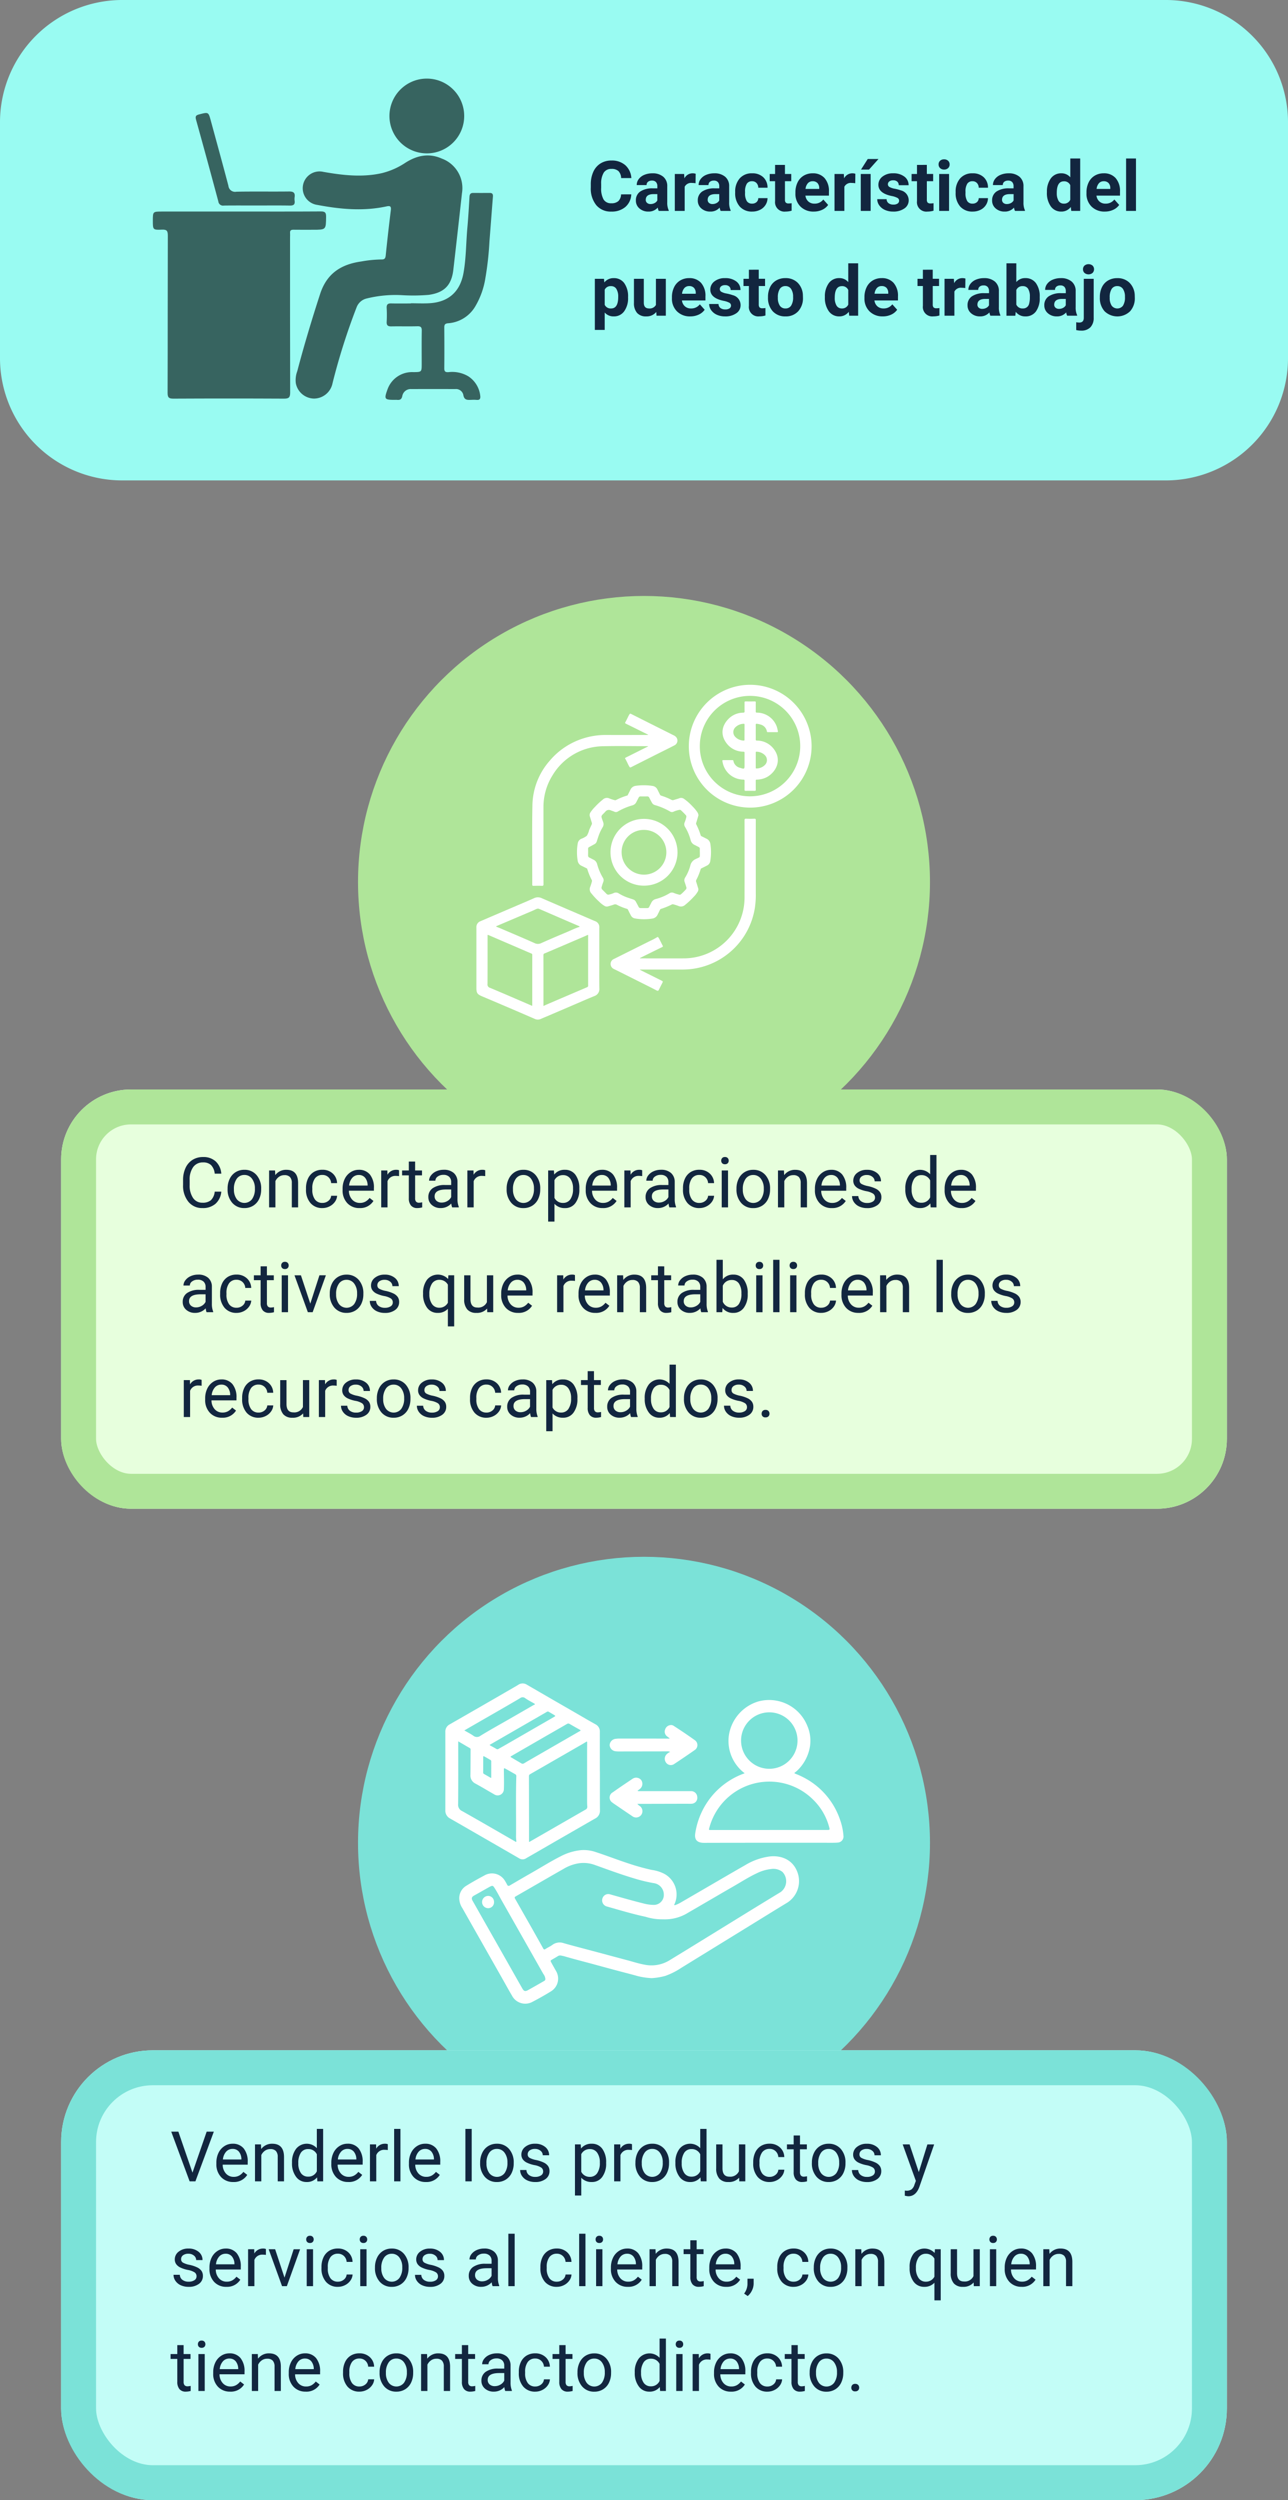 <svg xmlns="http://www.w3.org/2000/svg" xmlns:xlink="http://www.w3.org/1999/xlink" width="295" height="572.453" viewBox="0 0 295 572.453">
  <rect x="0" y="0" width="295" height="572.453" fill="#808080" stroke="none"/>
  <defs>
    <clipPath id="clip-path">
      <rect id="Rectángulo_378593" data-name="Rectángulo 378593" width="91.196" height="73.343" fill="#fff"/>
    </clipPath>
    <clipPath id="clip-path-2">
      <rect id="Rectángulo_378594" data-name="Rectángulo 378594" width="76.774" height="76.658" fill="#fff"/>
    </clipPath>
    <clipPath id="clip-path-3">
      <rect id="Rectángulo_378592" data-name="Rectángulo 378592" width="77.907" height="73.58" fill="#376460"/>
    </clipPath>
  </defs>
  <g id="Grupo_1073285" data-name="Grupo 1073285" transform="translate(-285 -2759)">
    <g id="Grupo_1073282" data-name="Grupo 1073282" transform="translate(14)">
      <circle id="Elipse_6025" data-name="Elipse 6025" cx="65.5" cy="65.5" r="65.5" transform="translate(353 3115.453)" fill="#7be2d8"/>
      <g id="Rectángulo_378590" data-name="Rectángulo 378590" transform="translate(285 3228.453)" fill="#c3fdf7" stroke="#7be2d8" stroke-width="8">
        <rect width="267" height="103" rx="21" stroke="none"/>
        <rect x="4" y="4" width="259" height="95" rx="17" fill="none"/>
      </g>
      <path id="Trazado_611059" data-name="Trazado 611059" d="M5.086,13.008l3.25-9.383H9.977L5.758,15H4.43L.219,3.625H1.852Zm9.352,2.148a3.693,3.693,0,0,1-2.8-1.129,4.19,4.19,0,0,1-1.078-3.02v-.266a5.073,5.073,0,0,1,.48-2.246,3.748,3.748,0,0,1,1.344-1.547,3.378,3.378,0,0,1,1.871-.559A3.166,3.166,0,0,1,16.82,7.477a4.7,4.7,0,0,1,.914,3.109v.6H12.008a3,3,0,0,0,.73,2.02,2.3,2.3,0,0,0,1.777.77,2.517,2.517,0,0,0,1.3-.312,3.259,3.259,0,0,0,.93-.828l.883.688A3.55,3.55,0,0,1,14.438,15.156Zm-.18-7.578a1.928,1.928,0,0,0-1.469.637A3.1,3.1,0,0,0,12.055,10h4.234V9.891A2.753,2.753,0,0,0,15.7,8.184,1.815,1.815,0,0,0,14.258,7.578Zm6.516-1.031.047,1.063a3.08,3.08,0,0,1,2.531-1.219q2.68,0,2.7,3.023V15H24.609V9.406a1.946,1.946,0,0,0-.418-1.352,1.675,1.675,0,0,0-1.277-.437,2.086,2.086,0,0,0-1.234.375,2.546,2.546,0,0,0-.828.984V15H19.406V6.547ZM27.883,10.7A4.952,4.952,0,0,1,28.8,7.574a3.137,3.137,0,0,1,4.766-.168V3h1.445V15H33.688l-.07-.906A2.943,2.943,0,0,1,31.2,15.156a2.887,2.887,0,0,1-2.395-1.2,5.008,5.008,0,0,1-.926-3.141Zm1.445.164a3.749,3.749,0,0,0,.594,2.25,1.92,1.92,0,0,0,1.641.813A2.108,2.108,0,0,0,33.57,12.7V8.813a2.125,2.125,0,0,0-1.992-1.2,1.929,1.929,0,0,0-1.656.82A4.128,4.128,0,0,0,29.328,10.867Zm11.438,4.289a3.693,3.693,0,0,1-2.8-1.129,4.19,4.19,0,0,1-1.078-3.02v-.266a5.073,5.073,0,0,1,.48-2.246,3.748,3.748,0,0,1,1.344-1.547,3.378,3.378,0,0,1,1.871-.559,3.166,3.166,0,0,1,2.563,1.086,4.7,4.7,0,0,1,.914,3.109v.6H38.336a3,3,0,0,0,.73,2.02,2.3,2.3,0,0,0,1.777.77,2.517,2.517,0,0,0,1.3-.312,3.259,3.259,0,0,0,.93-.828l.883.688A3.55,3.55,0,0,1,40.766,15.156Zm-.18-7.578a1.928,1.928,0,0,0-1.469.637A3.1,3.1,0,0,0,38.383,10h4.234V9.891a2.753,2.753,0,0,0-.594-1.707A1.815,1.815,0,0,0,40.586,7.578Zm9.234.266a4.331,4.331,0,0,0-.711-.055A1.9,1.9,0,0,0,47.18,9v6H45.734V6.547h1.406l.023.977A2.251,2.251,0,0,1,49.18,6.391a1.477,1.477,0,0,1,.641.109ZM52.719,15H51.273V3h1.445Zm5.82.156a3.693,3.693,0,0,1-2.8-1.129,4.19,4.19,0,0,1-1.078-3.02v-.266a5.073,5.073,0,0,1,.48-2.246,3.748,3.748,0,0,1,1.344-1.547,3.378,3.378,0,0,1,1.871-.559,3.166,3.166,0,0,1,2.563,1.086,4.7,4.7,0,0,1,.914,3.109v.6H56.109a3,3,0,0,0,.73,2.02,2.3,2.3,0,0,0,1.777.77,2.517,2.517,0,0,0,1.3-.312,3.259,3.259,0,0,0,.93-.828l.883.688A3.55,3.55,0,0,1,58.539,15.156Zm-.18-7.578a1.928,1.928,0,0,0-1.469.637A3.1,3.1,0,0,0,56.156,10h4.234V9.891A2.753,2.753,0,0,0,59.8,8.184,1.815,1.815,0,0,0,58.359,7.578ZM69.039,15H67.594V3h1.445Zm1.93-4.3a4.993,4.993,0,0,1,.488-2.234A3.643,3.643,0,0,1,72.816,6.93,3.7,3.7,0,0,1,74.8,6.391a3.565,3.565,0,0,1,2.793,1.2,4.6,4.6,0,0,1,1.066,3.18v.1a5.036,5.036,0,0,1-.473,2.215,3.589,3.589,0,0,1-1.352,1.527,3.743,3.743,0,0,1-2.02.547,3.556,3.556,0,0,1-2.785-1.2A4.575,4.575,0,0,1,70.969,10.8Zm1.453.172a3.616,3.616,0,0,0,.652,2.258,2.211,2.211,0,0,0,3.5-.012,3.955,3.955,0,0,0,.648-2.418,3.61,3.61,0,0,0-.66-2.254A2.1,2.1,0,0,0,74.8,7.578a2.075,2.075,0,0,0-1.727.852A3.925,3.925,0,0,0,72.422,10.867ZM85.4,12.758a1.064,1.064,0,0,0-.441-.91,4.249,4.249,0,0,0-1.539-.559,7.277,7.277,0,0,1-1.742-.562,2.479,2.479,0,0,1-.953-.781,1.869,1.869,0,0,1-.309-1.078,2.193,2.193,0,0,1,.879-1.758,3.432,3.432,0,0,1,2.246-.719,3.532,3.532,0,0,1,2.332.742,2.357,2.357,0,0,1,.895,1.9H85.313a1.3,1.3,0,0,0-.5-1.023,1.888,1.888,0,0,0-1.27-.43,1.976,1.976,0,0,0-1.234.344,1.082,1.082,0,0,0-.445.9.877.877,0,0,0,.414.789,5.1,5.1,0,0,0,1.5.508,7.8,7.8,0,0,1,1.754.578,2.558,2.558,0,0,1,1,.809,1.988,1.988,0,0,1,.324,1.152,2.163,2.163,0,0,1-.906,1.816,3.8,3.8,0,0,1-2.352.684,4.257,4.257,0,0,1-1.8-.359,2.922,2.922,0,0,1-1.223-1,2.42,2.42,0,0,1-.441-1.395H81.57a1.5,1.5,0,0,0,.582,1.152,2.258,2.258,0,0,0,1.434.426,2.331,2.331,0,0,0,1.316-.332A1.02,1.02,0,0,0,85.4,12.758Zm14.43-1.891a5.062,5.062,0,0,1-.883,3.109,2.829,2.829,0,0,1-2.391,1.18,3.1,3.1,0,0,1-2.422-.977v4.07H92.688V6.547h1.32l.07.938a2.977,2.977,0,0,1,2.453-1.094,2.882,2.882,0,0,1,2.41,1.148,5.117,5.117,0,0,1,.887,3.2ZM98.383,10.7a3.735,3.735,0,0,0-.609-2.258A1.963,1.963,0,0,0,96.1,7.617a2.125,2.125,0,0,0-1.969,1.164V12.82a2.129,2.129,0,0,0,1.984,1.156,1.954,1.954,0,0,0,1.652-.824A4.077,4.077,0,0,0,98.383,10.7Zm7.367-2.859a4.331,4.331,0,0,0-.711-.055A1.9,1.9,0,0,0,103.109,9v6h-1.445V6.547h1.406l.023.977a2.251,2.251,0,0,1,2.016-1.133,1.477,1.477,0,0,1,.641.109Zm.789,2.852a4.993,4.993,0,0,1,.488-2.234,3.643,3.643,0,0,1,1.359-1.531,3.7,3.7,0,0,1,1.988-.539,3.565,3.565,0,0,1,2.793,1.2,4.6,4.6,0,0,1,1.066,3.18v.1a5.036,5.036,0,0,1-.473,2.215,3.589,3.589,0,0,1-1.352,1.527,3.743,3.743,0,0,1-2.02.547,3.556,3.556,0,0,1-2.785-1.2,4.575,4.575,0,0,1-1.066-3.164Zm1.453.172a3.616,3.616,0,0,0,.652,2.258,2.211,2.211,0,0,0,3.5-.012,3.955,3.955,0,0,0,.648-2.418,3.61,3.61,0,0,0-.66-2.254,2.1,2.1,0,0,0-1.754-.863,2.075,2.075,0,0,0-1.727.852A3.925,3.925,0,0,0,107.992,10.867Zm7.7-.164a4.952,4.952,0,0,1,.922-3.129,3.137,3.137,0,0,1,4.766-.168V3h1.445V15H121.5l-.07-.906a2.943,2.943,0,0,1-2.414,1.063,2.887,2.887,0,0,1-2.395-1.2,5.008,5.008,0,0,1-.926-3.141Zm1.445.164a3.749,3.749,0,0,0,.594,2.25,1.92,1.92,0,0,0,1.641.813,2.108,2.108,0,0,0,2.008-1.234V8.813a2.125,2.125,0,0,0-1.992-1.2,1.929,1.929,0,0,0-1.656.82A4.128,4.128,0,0,0,117.141,10.867Zm13.148,3.3a3.07,3.07,0,0,1-2.477.992,2.628,2.628,0,0,1-2.059-.785,3.4,3.4,0,0,1-.715-2.324v-5.5h1.445v5.461q0,1.922,1.563,1.922a2.163,2.163,0,0,0,2.2-1.234V6.547H131.7V15H130.32Zm6.992-.187a2.082,2.082,0,0,0,1.352-.469,1.649,1.649,0,0,0,.641-1.172h1.367a2.621,2.621,0,0,1-.5,1.383,3.293,3.293,0,0,1-1.23,1.047,3.55,3.55,0,0,1-1.629.391A3.482,3.482,0,0,1,134.535,14a4.59,4.59,0,0,1-1.02-3.152v-.242a5.089,5.089,0,0,1,.453-2.2,3.451,3.451,0,0,1,1.3-1.492,3.7,3.7,0,0,1,2-.531,3.39,3.39,0,0,1,2.363.852,3.043,3.043,0,0,1,1,2.211h-1.367a1.992,1.992,0,0,0-.621-1.348,1.932,1.932,0,0,0-1.379-.527,2.023,2.023,0,0,0-1.707.793,3.724,3.724,0,0,0-.605,2.293v.273a3.65,3.65,0,0,0,.6,2.25A2.033,2.033,0,0,0,137.281,13.977ZM144.227,4.5V6.547H145.8V7.664h-1.578v5.249a1.173,1.173,0,0,0,.211.763.888.888,0,0,0,.719.254,3.5,3.5,0,0,0,.688-.094V15a4.215,4.215,0,0,1-1.109.155,1.8,1.8,0,0,1-1.461-.586,2.517,2.517,0,0,1-.492-1.664V7.664h-1.539V6.547h1.539V4.5Zm2.727,6.2a4.993,4.993,0,0,1,.488-2.234A3.642,3.642,0,0,1,148.8,6.93a3.7,3.7,0,0,1,1.988-.539,3.565,3.565,0,0,1,2.793,1.2,4.6,4.6,0,0,1,1.066,3.18v.1a5.036,5.036,0,0,1-.473,2.215,3.589,3.589,0,0,1-1.352,1.527,3.743,3.743,0,0,1-2.02.547,3.556,3.556,0,0,1-2.785-1.2,4.575,4.575,0,0,1-1.066-3.164Zm1.453.172a3.616,3.616,0,0,0,.652,2.258,2.211,2.211,0,0,0,3.5-.012A3.954,3.954,0,0,0,153.2,10.7a3.61,3.61,0,0,0-.66-2.254,2.1,2.1,0,0,0-1.754-.863,2.075,2.075,0,0,0-1.727.852A3.925,3.925,0,0,0,148.406,10.867Zm12.977,1.891a1.064,1.064,0,0,0-.441-.91,4.249,4.249,0,0,0-1.539-.559,7.277,7.277,0,0,1-1.742-.562,2.479,2.479,0,0,1-.953-.781,1.869,1.869,0,0,1-.309-1.078,2.193,2.193,0,0,1,.879-1.758,3.432,3.432,0,0,1,2.246-.719,3.532,3.532,0,0,1,2.332.742,2.357,2.357,0,0,1,.895,1.9H161.3a1.3,1.3,0,0,0-.5-1.023,1.888,1.888,0,0,0-1.27-.43,1.976,1.976,0,0,0-1.234.344,1.082,1.082,0,0,0-.445.9.877.877,0,0,0,.414.789,5.1,5.1,0,0,0,1.5.508,7.8,7.8,0,0,1,1.754.578,2.558,2.558,0,0,1,1,.809,1.988,1.988,0,0,1,.324,1.152,2.163,2.163,0,0,1-.906,1.816,3.8,3.8,0,0,1-2.352.684,4.257,4.257,0,0,1-1.8-.359,2.922,2.922,0,0,1-1.223-1,2.42,2.42,0,0,1-.441-1.395h1.445a1.5,1.5,0,0,0,.582,1.152,2.258,2.258,0,0,0,1.434.426,2.331,2.331,0,0,0,1.316-.332A1.02,1.02,0,0,0,161.383,12.758Zm10.055.125,1.969-6.336h1.547l-3.4,9.758q-.789,2.109-2.508,2.109l-.273-.023-.539-.1V17.117l.391.031a1.923,1.923,0,0,0,1.145-.3,2.148,2.148,0,0,0,.676-1.086l.32-.859L167.75,6.547h1.578ZM6.016,36.758a1.064,1.064,0,0,0-.441-.91,4.249,4.249,0,0,0-1.539-.559,7.277,7.277,0,0,1-1.742-.562,2.479,2.479,0,0,1-.953-.781,1.869,1.869,0,0,1-.309-1.078,2.193,2.193,0,0,1,.879-1.758,3.432,3.432,0,0,1,2.246-.719,3.532,3.532,0,0,1,2.332.742,2.357,2.357,0,0,1,.895,1.9H5.93a1.3,1.3,0,0,0-.5-1.023,1.888,1.888,0,0,0-1.27-.43,1.976,1.976,0,0,0-1.234.344,1.082,1.082,0,0,0-.445.9.877.877,0,0,0,.414.789,5.1,5.1,0,0,0,1.5.508,7.8,7.8,0,0,1,1.754.578,2.558,2.558,0,0,1,1,.809,1.988,1.988,0,0,1,.324,1.152,2.163,2.163,0,0,1-.906,1.816,3.8,3.8,0,0,1-2.352.684,4.257,4.257,0,0,1-1.8-.359,2.922,2.922,0,0,1-1.223-1A2.42,2.42,0,0,1,.742,36.4H2.188a1.5,1.5,0,0,0,.582,1.152,2.258,2.258,0,0,0,1.434.426,2.331,2.331,0,0,0,1.316-.332A1.02,1.02,0,0,0,6.016,36.758Zm6.836,2.4a3.693,3.693,0,0,1-2.8-1.129,4.19,4.19,0,0,1-1.078-3.02v-.266a5.073,5.073,0,0,1,.48-2.246A3.748,3.748,0,0,1,10.8,30.949a3.378,3.378,0,0,1,1.871-.559,3.166,3.166,0,0,1,2.563,1.086,4.7,4.7,0,0,1,.914,3.109v.6H10.422a3,3,0,0,0,.73,2.02,2.3,2.3,0,0,0,1.777.77,2.517,2.517,0,0,0,1.3-.312,3.258,3.258,0,0,0,.93-.828l.883.688A3.55,3.55,0,0,1,12.852,39.156Zm-.18-7.578a1.928,1.928,0,0,0-1.469.637A3.1,3.1,0,0,0,10.469,34H14.7v-.109a2.753,2.753,0,0,0-.594-1.707A1.815,1.815,0,0,0,12.672,31.578Zm9.234.266a4.331,4.331,0,0,0-.711-.055A1.9,1.9,0,0,0,19.266,33v6H17.82V30.547h1.406l.023.977a2.251,2.251,0,0,1,2.016-1.133,1.477,1.477,0,0,1,.641.109Zm4.258,5.2,2.094-6.492h1.477L26.7,39H25.6l-3.062-8.453h1.477ZM32.7,39H31.25V30.547H32.7ZM31.133,28.3a.863.863,0,0,1,.215-.594.807.807,0,0,1,.637-.242.819.819,0,0,1,.641.242.854.854,0,0,1,.219.594.826.826,0,0,1-.219.586.834.834,0,0,1-.641.234.821.821,0,0,1-.637-.234A.834.834,0,0,1,31.133,28.3ZM38.4,37.977a2.082,2.082,0,0,0,1.352-.469,1.649,1.649,0,0,0,.641-1.172h1.367a2.621,2.621,0,0,1-.5,1.383,3.293,3.293,0,0,1-1.23,1.047,3.55,3.55,0,0,1-1.629.391A3.482,3.482,0,0,1,35.652,38a4.59,4.59,0,0,1-1.02-3.152v-.242a5.089,5.089,0,0,1,.453-2.2,3.451,3.451,0,0,1,1.3-1.492,3.7,3.7,0,0,1,2-.531,3.39,3.39,0,0,1,2.363.852,3.043,3.043,0,0,1,1,2.211H40.391a1.992,1.992,0,0,0-.621-1.348,1.932,1.932,0,0,0-1.379-.527,2.023,2.023,0,0,0-1.707.793,3.724,3.724,0,0,0-.605,2.293v.273a3.65,3.65,0,0,0,.6,2.25A2.033,2.033,0,0,0,38.4,37.977ZM44.953,39H43.508V30.547h1.445ZM43.391,28.3a.863.863,0,0,1,.215-.594.807.807,0,0,1,.637-.242.819.819,0,0,1,.641.242.854.854,0,0,1,.219.594.826.826,0,0,1-.219.586.834.834,0,0,1-.641.234.821.821,0,0,1-.637-.234A.834.834,0,0,1,43.391,28.3ZM46.883,34.7a4.993,4.993,0,0,1,.488-2.234A3.643,3.643,0,0,1,48.73,30.93a3.7,3.7,0,0,1,1.988-.539,3.565,3.565,0,0,1,2.793,1.2,4.6,4.6,0,0,1,1.066,3.18v.1a5.036,5.036,0,0,1-.473,2.215,3.589,3.589,0,0,1-1.352,1.527,3.743,3.743,0,0,1-2.02.547,3.556,3.556,0,0,1-2.785-1.2A4.575,4.575,0,0,1,46.883,34.8Zm1.453.172a3.616,3.616,0,0,0,.652,2.258,2.211,2.211,0,0,0,3.5-.012,3.955,3.955,0,0,0,.648-2.418,3.61,3.61,0,0,0-.66-2.254,2.1,2.1,0,0,0-1.754-.863,2.075,2.075,0,0,0-1.727.852A3.925,3.925,0,0,0,48.336,34.867Zm12.977,1.891a1.064,1.064,0,0,0-.441-.91,4.249,4.249,0,0,0-1.539-.559,7.277,7.277,0,0,1-1.742-.562,2.479,2.479,0,0,1-.953-.781,1.869,1.869,0,0,1-.309-1.078,2.193,2.193,0,0,1,.879-1.758,3.432,3.432,0,0,1,2.246-.719,3.532,3.532,0,0,1,2.332.742,2.357,2.357,0,0,1,.895,1.9H61.227a1.3,1.3,0,0,0-.5-1.023,1.888,1.888,0,0,0-1.27-.43,1.976,1.976,0,0,0-1.234.344,1.082,1.082,0,0,0-.445.9.877.877,0,0,0,.414.789,5.1,5.1,0,0,0,1.5.508,7.8,7.8,0,0,1,1.754.578,2.558,2.558,0,0,1,1,.809,1.988,1.988,0,0,1,.324,1.152,2.163,2.163,0,0,1-.906,1.816,3.8,3.8,0,0,1-2.352.684,4.257,4.257,0,0,1-1.8-.359,2.922,2.922,0,0,1-1.223-1,2.42,2.42,0,0,1-.441-1.395h1.445a1.5,1.5,0,0,0,.582,1.152,2.258,2.258,0,0,0,1.434.426,2.331,2.331,0,0,0,1.316-.332A1.02,1.02,0,0,0,61.313,36.758ZM73.82,39a3.036,3.036,0,0,1-.2-.891,3.225,3.225,0,0,1-2.406,1.047,2.984,2.984,0,0,1-2.051-.707,2.288,2.288,0,0,1-.8-1.793,2.39,2.39,0,0,1,1-2.051,4.733,4.733,0,0,1,2.824-.73h1.406v-.664A1.623,1.623,0,0,0,73.141,32a1.821,1.821,0,0,0-1.336-.449,2.108,2.108,0,0,0-1.3.391,1.151,1.151,0,0,0-.523.945H68.531a2,2,0,0,1,.449-1.223,3.066,3.066,0,0,1,1.219-.934,4.1,4.1,0,0,1,1.691-.344,3.342,3.342,0,0,1,2.289.73,2.635,2.635,0,0,1,.859,2.012v3.891a4.757,4.757,0,0,0,.3,1.852V39Zm-2.4-1.1a2.54,2.54,0,0,0,1.289-.352,2.127,2.127,0,0,0,.883-.914V34.9H72.461q-2.656,0-2.656,1.555a1.316,1.316,0,0,0,.453,1.063A1.742,1.742,0,0,0,71.422,37.9ZM78.875,39H77.43V27h1.445Zm9.664-1.023a2.082,2.082,0,0,0,1.352-.469,1.649,1.649,0,0,0,.641-1.172H91.9a2.621,2.621,0,0,1-.5,1.383,3.293,3.293,0,0,1-1.23,1.047,3.55,3.55,0,0,1-1.629.391A3.482,3.482,0,0,1,85.793,38a4.59,4.59,0,0,1-1.02-3.152v-.242a5.089,5.089,0,0,1,.453-2.2,3.451,3.451,0,0,1,1.3-1.492,3.7,3.7,0,0,1,2-.531,3.39,3.39,0,0,1,2.363.852,3.043,3.043,0,0,1,1,2.211H90.531a1.992,1.992,0,0,0-.621-1.348,1.932,1.932,0,0,0-1.379-.527,2.023,2.023,0,0,0-1.707.793,3.724,3.724,0,0,0-.605,2.293v.273a3.65,3.65,0,0,0,.6,2.25A2.033,2.033,0,0,0,88.539,37.977ZM95.094,39H93.648V27h1.445Zm3.883,0H97.531V30.547h1.445ZM97.414,28.3a.863.863,0,0,1,.215-.594.807.807,0,0,1,.637-.242.819.819,0,0,1,.641.242.854.854,0,0,1,.219.594.826.826,0,0,1-.219.586.834.834,0,0,1-.641.234.821.821,0,0,1-.637-.234A.834.834,0,0,1,97.414,28.3ZM104.8,39.156a3.693,3.693,0,0,1-2.8-1.129,4.19,4.19,0,0,1-1.078-3.02v-.266a5.073,5.073,0,0,1,.48-2.246,3.748,3.748,0,0,1,1.344-1.547,3.378,3.378,0,0,1,1.871-.559,3.166,3.166,0,0,1,2.563,1.086,4.7,4.7,0,0,1,.914,3.109v.6h-5.727a3,3,0,0,0,.73,2.02,2.3,2.3,0,0,0,1.777.77,2.517,2.517,0,0,0,1.3-.312,3.259,3.259,0,0,0,.93-.828l.883.688A3.55,3.55,0,0,1,104.8,39.156Zm-.18-7.578a1.928,1.928,0,0,0-1.469.637A3.1,3.1,0,0,0,102.414,34h4.234v-.109a2.753,2.753,0,0,0-.594-1.707A1.815,1.815,0,0,0,104.617,31.578Zm6.516-1.031.047,1.063a3.08,3.08,0,0,1,2.531-1.219q2.68,0,2.7,3.023V39h-1.445V33.406a1.946,1.946,0,0,0-.418-1.352,1.675,1.675,0,0,0-1.277-.437,2.086,2.086,0,0,0-1.234.375,2.546,2.546,0,0,0-.828.984V39h-1.445V30.547Zm9.422-2.047v2.047h1.578v1.117h-1.578v5.249a1.173,1.173,0,0,0,.211.763.888.888,0,0,0,.719.254,3.5,3.5,0,0,0,.688-.094V39a4.215,4.215,0,0,1-1.109.155,1.8,1.8,0,0,1-1.461-.586,2.517,2.517,0,0,1-.492-1.664V31.664H117.57V30.547h1.539V28.5Zm6.773,10.656a3.693,3.693,0,0,1-2.8-1.129,4.19,4.19,0,0,1-1.078-3.02v-.266a5.073,5.073,0,0,1,.48-2.246,3.748,3.748,0,0,1,1.344-1.547,3.378,3.378,0,0,1,1.871-.559,3.166,3.166,0,0,1,2.563,1.086,4.7,4.7,0,0,1,.914,3.109v.6H124.9a3,3,0,0,0,.73,2.02,2.3,2.3,0,0,0,1.777.77,2.517,2.517,0,0,0,1.3-.312,3.258,3.258,0,0,0,.93-.828l.883.688A3.55,3.55,0,0,1,127.328,39.156Zm-.18-7.578a1.928,1.928,0,0,0-1.469.637A3.1,3.1,0,0,0,124.945,34h4.234v-.109a2.753,2.753,0,0,0-.594-1.707A1.815,1.815,0,0,0,127.148,31.578Zm5.1,9.688-.82-.562a3.77,3.77,0,0,0,.766-2.109v-1.3h1.414v1.133A3.559,3.559,0,0,1,133.223,40,3.7,3.7,0,0,1,132.25,41.266Zm10.539-3.289a2.082,2.082,0,0,0,1.352-.469,1.649,1.649,0,0,0,.641-1.172h1.367a2.621,2.621,0,0,1-.5,1.383,3.293,3.293,0,0,1-1.23,1.047,3.55,3.55,0,0,1-1.629.391A3.482,3.482,0,0,1,140.043,38a4.59,4.59,0,0,1-1.02-3.152v-.242a5.089,5.089,0,0,1,.453-2.2,3.451,3.451,0,0,1,1.3-1.492,3.7,3.7,0,0,1,2-.531,3.39,3.39,0,0,1,2.363.852,3.043,3.043,0,0,1,1,2.211h-1.367a1.992,1.992,0,0,0-.621-1.348,1.932,1.932,0,0,0-1.379-.527,2.023,2.023,0,0,0-1.707.793,3.724,3.724,0,0,0-.605,2.293v.273a3.65,3.65,0,0,0,.6,2.25A2.033,2.033,0,0,0,142.789,37.977Zm4.6-3.281a4.993,4.993,0,0,1,.488-2.234,3.642,3.642,0,0,1,1.359-1.531,3.7,3.7,0,0,1,1.988-.539,3.565,3.565,0,0,1,2.793,1.2,4.6,4.6,0,0,1,1.066,3.18v.1a5.036,5.036,0,0,1-.473,2.215,3.589,3.589,0,0,1-1.352,1.527,3.743,3.743,0,0,1-2.02.547,3.556,3.556,0,0,1-2.785-1.2,4.575,4.575,0,0,1-1.066-3.164Zm1.453.172a3.616,3.616,0,0,0,.652,2.258,2.211,2.211,0,0,0,3.5-.012,3.954,3.954,0,0,0,.648-2.418,3.61,3.61,0,0,0-.66-2.254,2.1,2.1,0,0,0-1.754-.863,2.075,2.075,0,0,0-1.727.852A3.925,3.925,0,0,0,148.844,34.867Zm9.422-4.32.047,1.063a3.08,3.08,0,0,1,2.531-1.219q2.68,0,2.7,3.023V39H162.1V33.406a1.946,1.946,0,0,0-.418-1.352,1.675,1.675,0,0,0-1.277-.437,2.086,2.086,0,0,0-1.234.375,2.546,2.546,0,0,0-.828.984V39H156.9V30.547Zm11.07,4.156a4.961,4.961,0,0,1,.914-3.152,3.226,3.226,0,0,1,4.82-.152l.063-.852h1.328v11.7h-1.445V38.219a3.033,3.033,0,0,1-2.328.938,2.915,2.915,0,0,1-2.441-1.191,5.072,5.072,0,0,1-.91-3.16Zm1.445.164a3.761,3.761,0,0,0,.613,2.281,1.951,1.951,0,0,0,1.652.828,2.164,2.164,0,0,0,1.969-1.141V32.7a2.171,2.171,0,0,0-1.953-1.117,1.965,1.965,0,0,0-1.664.832A4.094,4.094,0,0,0,170.781,34.867ZM184,38.164a3.07,3.07,0,0,1-2.477.992,2.628,2.628,0,0,1-2.059-.785,3.4,3.4,0,0,1-.715-2.324v-5.5H180.2v5.461q0,1.922,1.563,1.922a2.163,2.163,0,0,0,2.2-1.234V30.547h1.445V39h-1.375Zm5.172.836h-1.445V30.547h1.445Zm-1.562-10.7a.863.863,0,0,1,.215-.594.807.807,0,0,1,.637-.242.819.819,0,0,1,.641.242.854.854,0,0,1,.219.594.826.826,0,0,1-.219.586.834.834,0,0,1-.641.234.821.821,0,0,1-.637-.234A.834.834,0,0,1,187.609,28.3Zm7.383,10.852a3.693,3.693,0,0,1-2.8-1.129,4.19,4.19,0,0,1-1.078-3.02v-.266a5.073,5.073,0,0,1,.48-2.246,3.748,3.748,0,0,1,1.344-1.547,3.378,3.378,0,0,1,1.871-.559,3.166,3.166,0,0,1,2.563,1.086,4.7,4.7,0,0,1,.914,3.109v.6h-5.727a3,3,0,0,0,.73,2.02,2.3,2.3,0,0,0,1.777.77,2.517,2.517,0,0,0,1.3-.312,3.258,3.258,0,0,0,.93-.828l.883.688A3.55,3.55,0,0,1,194.992,39.156Zm-.18-7.578a1.928,1.928,0,0,0-1.469.637A3.1,3.1,0,0,0,192.609,34h4.234v-.109a2.753,2.753,0,0,0-.594-1.707A1.815,1.815,0,0,0,194.813,31.578Zm6.516-1.031.047,1.063a3.08,3.08,0,0,1,2.531-1.219q2.68,0,2.7,3.023V39h-1.445V33.406a1.946,1.946,0,0,0-.418-1.352,1.675,1.675,0,0,0-1.277-.437,2.086,2.086,0,0,0-1.234.375,2.546,2.546,0,0,0-.828.984V39h-1.445V30.547ZM3.055,52.5v2.047H4.633v1.117H3.055v5.249a1.173,1.173,0,0,0,.211.763.888.888,0,0,0,.719.254,3.5,3.5,0,0,0,.688-.094V63a4.215,4.215,0,0,1-1.109.155A1.8,1.8,0,0,1,2.1,62.57a2.517,2.517,0,0,1-.492-1.664V55.664H.07V54.547H1.609V52.5ZM7.891,63H6.445V54.547H7.891ZM6.328,52.3a.863.863,0,0,1,.215-.594.807.807,0,0,1,.637-.242.819.819,0,0,1,.641.242.854.854,0,0,1,.219.594.826.826,0,0,1-.219.586.834.834,0,0,1-.641.234.821.821,0,0,1-.637-.234A.834.834,0,0,1,6.328,52.3Zm7.383,10.852a3.693,3.693,0,0,1-2.8-1.129,4.19,4.19,0,0,1-1.078-3.02v-.266a5.073,5.073,0,0,1,.48-2.246,3.748,3.748,0,0,1,1.344-1.547,3.378,3.378,0,0,1,1.871-.559,3.166,3.166,0,0,1,2.563,1.086,4.7,4.7,0,0,1,.914,3.109v.6H11.281a3,3,0,0,0,.73,2.02,2.3,2.3,0,0,0,1.777.77,2.517,2.517,0,0,0,1.3-.312,3.258,3.258,0,0,0,.93-.828l.883.688A3.55,3.55,0,0,1,13.711,63.156Zm-.18-7.578a1.928,1.928,0,0,0-1.469.637A3.1,3.1,0,0,0,11.328,58h4.234v-.109a2.753,2.753,0,0,0-.594-1.707A1.815,1.815,0,0,0,13.531,55.578Zm6.516-1.031.047,1.063a3.08,3.08,0,0,1,2.531-1.219q2.68,0,2.7,3.023V63H23.883V57.406a1.946,1.946,0,0,0-.418-1.352,1.675,1.675,0,0,0-1.277-.437,2.086,2.086,0,0,0-1.234.375,2.546,2.546,0,0,0-.828.984V63H18.68V54.547Zm10.969,8.609a3.693,3.693,0,0,1-2.8-1.129,4.19,4.19,0,0,1-1.078-3.02v-.266a5.073,5.073,0,0,1,.48-2.246,3.748,3.748,0,0,1,1.344-1.547,3.378,3.378,0,0,1,1.871-.559A3.166,3.166,0,0,1,33.4,55.477a4.7,4.7,0,0,1,.914,3.109v.6H28.586a3,3,0,0,0,.73,2.02,2.3,2.3,0,0,0,1.777.77,2.517,2.517,0,0,0,1.3-.312,3.258,3.258,0,0,0,.93-.828l.883.688A3.55,3.55,0,0,1,31.016,63.156Zm-.18-7.578a1.928,1.928,0,0,0-1.469.637A3.1,3.1,0,0,0,28.633,58h4.234v-.109a2.753,2.753,0,0,0-.594-1.707A1.815,1.815,0,0,0,30.836,55.578Zm12.5,6.4a2.082,2.082,0,0,0,1.352-.469,1.649,1.649,0,0,0,.641-1.172H46.7a2.621,2.621,0,0,1-.5,1.383,3.293,3.293,0,0,1-1.23,1.047,3.55,3.55,0,0,1-1.629.391A3.482,3.482,0,0,1,40.59,62a4.59,4.59,0,0,1-1.02-3.152v-.242a5.089,5.089,0,0,1,.453-2.2,3.451,3.451,0,0,1,1.3-1.492,3.7,3.7,0,0,1,2-.531,3.39,3.39,0,0,1,2.363.852,3.043,3.043,0,0,1,1,2.211H45.328a1.992,1.992,0,0,0-.621-1.348,1.932,1.932,0,0,0-1.379-.527,2.023,2.023,0,0,0-1.707.793,3.724,3.724,0,0,0-.605,2.293v.273a3.65,3.65,0,0,0,.6,2.25A2.033,2.033,0,0,0,43.336,61.977Zm4.6-3.281a4.993,4.993,0,0,1,.488-2.234,3.643,3.643,0,0,1,1.359-1.531,3.7,3.7,0,0,1,1.988-.539,3.565,3.565,0,0,1,2.793,1.2,4.6,4.6,0,0,1,1.066,3.18v.1a5.036,5.036,0,0,1-.473,2.215,3.589,3.589,0,0,1-1.352,1.527,3.743,3.743,0,0,1-2.02.547A3.556,3.556,0,0,1,49,61.961,4.575,4.575,0,0,1,47.938,58.8Zm1.453.172a3.616,3.616,0,0,0,.652,2.258,2.211,2.211,0,0,0,3.5-.012,3.955,3.955,0,0,0,.648-2.418,3.61,3.61,0,0,0-.66-2.254,2.1,2.1,0,0,0-1.754-.863,2.075,2.075,0,0,0-1.727.852A3.925,3.925,0,0,0,49.391,58.867Zm9.422-4.32.047,1.063a3.08,3.08,0,0,1,2.531-1.219q2.68,0,2.7,3.023V63H62.648V57.406a1.946,1.946,0,0,0-.418-1.352,1.675,1.675,0,0,0-1.277-.437,2.086,2.086,0,0,0-1.234.375,2.546,2.546,0,0,0-.828.984V63H57.445V54.547ZM68.234,52.5v2.047h1.578v1.117H68.234v5.249a1.173,1.173,0,0,0,.211.763.888.888,0,0,0,.719.254,3.5,3.5,0,0,0,.688-.094V63a4.215,4.215,0,0,1-1.109.155,1.8,1.8,0,0,1-1.461-.586,2.517,2.517,0,0,1-.492-1.664V55.664H65.25V54.547h1.539V52.5ZM76.719,63a3.036,3.036,0,0,1-.2-.891,3.225,3.225,0,0,1-2.406,1.047,2.984,2.984,0,0,1-2.051-.707,2.288,2.288,0,0,1-.8-1.793,2.39,2.39,0,0,1,1-2.051,4.733,4.733,0,0,1,2.824-.73h1.406v-.664A1.623,1.623,0,0,0,76.039,56a1.821,1.821,0,0,0-1.336-.449,2.107,2.107,0,0,0-1.3.391,1.151,1.151,0,0,0-.523.945H71.43a2,2,0,0,1,.449-1.223,3.066,3.066,0,0,1,1.219-.934,4.1,4.1,0,0,1,1.691-.344,3.342,3.342,0,0,1,2.289.73,2.635,2.635,0,0,1,.859,2.012v3.891a4.757,4.757,0,0,0,.3,1.852V63Zm-2.4-1.1a2.54,2.54,0,0,0,1.289-.352,2.127,2.127,0,0,0,.883-.914V58.9H75.359q-2.656,0-2.656,1.555a1.316,1.316,0,0,0,.453,1.063A1.742,1.742,0,0,0,74.32,61.9Zm9.273.078a2.082,2.082,0,0,0,1.352-.469,1.649,1.649,0,0,0,.641-1.172h1.367a2.621,2.621,0,0,1-.5,1.383,3.293,3.293,0,0,1-1.23,1.047,3.55,3.55,0,0,1-1.629.391A3.482,3.482,0,0,1,80.848,62a4.59,4.59,0,0,1-1.02-3.152v-.242a5.089,5.089,0,0,1,.453-2.2,3.451,3.451,0,0,1,1.3-1.492,3.7,3.7,0,0,1,2-.531,3.39,3.39,0,0,1,2.363.852,3.043,3.043,0,0,1,1,2.211H85.586a1.992,1.992,0,0,0-.621-1.348,1.932,1.932,0,0,0-1.379-.527,2.023,2.023,0,0,0-1.707.793,3.724,3.724,0,0,0-.605,2.293v.273a3.65,3.65,0,0,0,.6,2.25A2.033,2.033,0,0,0,83.594,61.977ZM90.539,52.5v2.047h1.578v1.117H90.539v5.249a1.173,1.173,0,0,0,.211.763.888.888,0,0,0,.719.254,3.5,3.5,0,0,0,.688-.094V63a4.215,4.215,0,0,1-1.109.155,1.8,1.8,0,0,1-1.461-.586,2.517,2.517,0,0,1-.492-1.664V55.664H87.555V54.547h1.539V52.5Zm2.727,6.2a4.993,4.993,0,0,1,.488-2.234,3.643,3.643,0,0,1,1.359-1.531,3.7,3.7,0,0,1,1.988-.539,3.565,3.565,0,0,1,2.793,1.2,4.6,4.6,0,0,1,1.066,3.18v.1a5.036,5.036,0,0,1-.473,2.215,3.589,3.589,0,0,1-1.352,1.527,3.743,3.743,0,0,1-2.02.547,3.556,3.556,0,0,1-2.785-1.2A4.575,4.575,0,0,1,93.266,58.8Zm1.453.172a3.616,3.616,0,0,0,.652,2.258,2.211,2.211,0,0,0,3.5-.012,3.955,3.955,0,0,0,.648-2.418,3.61,3.61,0,0,0-.66-2.254,2.1,2.1,0,0,0-1.754-.863,2.075,2.075,0,0,0-1.727.852A3.925,3.925,0,0,0,94.719,58.867Zm11.664-.164a4.952,4.952,0,0,1,.922-3.129,3.137,3.137,0,0,1,4.766-.168V51h1.445V63h-1.328l-.07-.906a2.943,2.943,0,0,1-2.414,1.063,2.887,2.887,0,0,1-2.395-1.2,5.008,5.008,0,0,1-.926-3.141Zm1.445.164a3.749,3.749,0,0,0,.594,2.25,1.92,1.92,0,0,0,1.641.813A2.108,2.108,0,0,0,112.07,60.7V56.813a2.125,2.125,0,0,0-1.992-1.2,1.929,1.929,0,0,0-1.656.82A4.128,4.128,0,0,0,107.828,58.867Zm9.5,4.133h-1.445V54.547h1.445Zm-1.562-10.7a.863.863,0,0,1,.215-.594.807.807,0,0,1,.637-.242.819.819,0,0,1,.641.242.854.854,0,0,1,.219.594.826.826,0,0,1-.219.586.834.834,0,0,1-.641.234.821.821,0,0,1-.637-.234A.834.834,0,0,1,115.766,52.3Zm7.961,3.539a4.331,4.331,0,0,0-.711-.055A1.9,1.9,0,0,0,121.086,57v6h-1.445V54.547h1.406l.023.977a2.251,2.251,0,0,1,2.016-1.133,1.477,1.477,0,0,1,.641.109Zm4.688,7.313a3.693,3.693,0,0,1-2.8-1.129,4.19,4.19,0,0,1-1.078-3.02v-.266a5.073,5.073,0,0,1,.48-2.246,3.748,3.748,0,0,1,1.344-1.547,3.378,3.378,0,0,1,1.871-.559,3.166,3.166,0,0,1,2.563,1.086,4.7,4.7,0,0,1,.914,3.109v.6h-5.727a3,3,0,0,0,.73,2.02,2.3,2.3,0,0,0,1.777.77,2.517,2.517,0,0,0,1.3-.312,3.258,3.258,0,0,0,.93-.828l.883.688A3.55,3.55,0,0,1,128.414,63.156Zm-.18-7.578a1.928,1.928,0,0,0-1.469.637A3.1,3.1,0,0,0,126.031,58h4.234v-.109a2.753,2.753,0,0,0-.594-1.707A1.815,1.815,0,0,0,128.234,55.578Zm8.539,6.4a2.082,2.082,0,0,0,1.352-.469,1.649,1.649,0,0,0,.641-1.172h1.367a2.621,2.621,0,0,1-.5,1.383,3.293,3.293,0,0,1-1.23,1.047,3.55,3.55,0,0,1-1.629.391A3.482,3.482,0,0,1,134.027,62a4.59,4.59,0,0,1-1.02-3.152v-.242a5.089,5.089,0,0,1,.453-2.2,3.451,3.451,0,0,1,1.3-1.492,3.7,3.7,0,0,1,2-.531,3.39,3.39,0,0,1,2.363.852,3.043,3.043,0,0,1,1,2.211h-1.367a1.992,1.992,0,0,0-.621-1.348,1.932,1.932,0,0,0-1.379-.527,2.023,2.023,0,0,0-1.707.793,3.724,3.724,0,0,0-.605,2.293v.273a3.65,3.65,0,0,0,.6,2.25A2.033,2.033,0,0,0,136.773,61.977Zm6.945-9.477v2.047H145.3v1.117h-1.578v5.249a1.173,1.173,0,0,0,.211.763.888.888,0,0,0,.719.254,3.5,3.5,0,0,0,.688-.094V63a4.215,4.215,0,0,1-1.109.155,1.8,1.8,0,0,1-1.461-.586,2.517,2.517,0,0,1-.492-1.664V55.664h-1.539V54.547h1.539V52.5Zm2.727,6.2a4.993,4.993,0,0,1,.488-2.234,3.642,3.642,0,0,1,1.359-1.531,3.7,3.7,0,0,1,1.988-.539,3.565,3.565,0,0,1,2.793,1.2,4.6,4.6,0,0,1,1.066,3.18v.1a5.036,5.036,0,0,1-.473,2.215,3.589,3.589,0,0,1-1.352,1.527,3.743,3.743,0,0,1-2.02.547,3.556,3.556,0,0,1-2.785-1.2,4.575,4.575,0,0,1-1.066-3.164Zm1.453.172a3.616,3.616,0,0,0,.652,2.258,2.211,2.211,0,0,0,3.5-.012A3.954,3.954,0,0,0,152.7,58.7a3.61,3.61,0,0,0-.66-2.254,2.1,2.1,0,0,0-1.754-.863,2.075,2.075,0,0,0-1.727.852A3.925,3.925,0,0,0,147.9,58.867Zm8.086,3.375a.905.905,0,0,1,.223-.625.848.848,0,0,1,.668-.25.874.874,0,0,1,.676.25.887.887,0,0,1,.23.625.839.839,0,0,1-.23.6.89.89,0,0,1-.676.242.8.8,0,0,1-.891-.844Z" transform="translate(310 3243.453)" fill="#12263f"/>
      <g id="Grupo_1073277" data-name="Grupo 1073277" transform="translate(373 3144.453)">
        <g id="Grupo_1073276" data-name="Grupo 1073276" clip-path="url(#clip-path)">
          <path id="Trazado_610845" data-name="Trazado 610845" d="M54.856,158.612a16.6,16.6,0,0,1-3.2-.468c-1.564-.445-3.144-.835-4.715-1.256q-2.5-.669-4.993-1.352c-2.36-.642-4.733-1.236-7.081-1.925-.246-.072-.5-.117-.753-.168a.993.993,0,0,0-.769.15c-.412.264-.842.5-1.265.749-.442.259-.449.263-.193.729q.529.966,1.077,1.921a3.411,3.411,0,0,1-1.19,4.659c-1.414.876-2.87,1.691-4.349,2.453a3.42,3.42,0,0,1-4.575-1.519c-.648-1.08-1.248-2.19-1.869-3.287q-4.734-8.351-9.471-16.7a4.238,4.238,0,0,1-.72-2.271,3.3,3.3,0,0,1,1.6-2.857c1.4-.87,2.853-1.671,4.309-2.451a3.451,3.451,0,0,1,4.514,1.242c.2.31.373.632.546.955a.379.379,0,0,0,.619.17c1.648-.966,3.3-1.93,4.956-2.876,2.212-1.262,4.368-2.622,6.643-3.772a12.652,12.652,0,0,1,4.787-1.439,8.515,8.515,0,0,1,3.29.445c2.536.828,5.02,1.8,7.557,2.627a53.252,53.252,0,0,0,5.267,1.465,8.8,8.8,0,0,1,2.858.886,5.375,5.375,0,0,1,2.382,6.883c-.031.086-.16.169-.075.256s.206.025.311-.012a6.581,6.581,0,0,0,1.128-.531q2.56-1.481,5.115-2.968c3.241-1.881,6.473-3.776,9.726-5.635a14.492,14.492,0,0,1,5.536-1.959c2.668-.308,5.21.724,6.283,3.35a5.85,5.85,0,0,1-2.174,7.186c-2.878,1.748-5.74,3.525-8.608,5.29q-7.885,4.853-15.77,9.705a16.384,16.384,0,0,1-3.632,1.82,15.142,15.142,0,0,1-3.1.507m2.621-13.472a12.553,12.553,0,0,1-4.034-.584c-3-.635-5.946-1.533-8.9-2.365a1.449,1.449,0,0,1-.955-1.849,1.394,1.394,0,0,1,1.79-.905c2.543.716,5.083,1.446,7.648,2.083a9.266,9.266,0,0,0,2.394.32,2.278,2.278,0,0,0,2.222-2.358,2.654,2.654,0,0,0-2.319-2.628,36.461,36.461,0,0,1-4.6-1.117c-3.036-.906-6.007-2.015-8.989-3.081a7.5,7.5,0,0,0-3.475-.355,9.684,9.684,0,0,0-3.635,1.323c-3.651,2.077-7.281,4.19-10.925,6.277-.3.17-.24.324-.109.553q1.938,3.4,3.866,6.8,1.284,2.269,2.551,4.547c.143.258.262.313.531.137.512-.335,1.083-.583,1.576-.94a2.8,2.8,0,0,1,2.6-.394c1.821.526,3.66.993,5.492,1.483q4.52,1.209,9.041,2.416c1.312.349,2.605.773,3.943,1.018a7.9,7.9,0,0,0,5.732-.982q3.606-2.2,7.205-4.418c6.094-3.746,12.171-7.519,18.288-11.227a3.079,3.079,0,0,0,.4-4.6,3.348,3.348,0,0,0-2.558-.674,9.758,9.758,0,0,0-3.329.981c-1.855.87-3.576,1.983-5.347,3-3.491,2.011-6.962,4.055-10.45,6.072a10.028,10.028,0,0,1-5.659,1.469M30.51,158.765a2.119,2.119,0,0,0-.447-1.084q-4.784-8.446-9.574-16.888c-.561-.989-1.071-2.009-1.7-2.955-.273-.409-.42-.434-.861-.223q-.182.087-.358.186c-1.12.63-2.236,1.268-3.36,1.891-.576.319-.684.646-.361,1.215q3.548,6.257,7.1,12.514c1.43,2.522,2.853,5.048,4.29,7.566.361.633.656.722,1.285.376,1.233-.679,2.451-1.385,3.673-2.083a.517.517,0,0,0,.322-.515" transform="translate(-7.603 -91.136)" fill="#fff"/>
          <path id="Trazado_610846" data-name="Trazado 610846" d="M35.4,20.134c0,2.977-.014,5.954.009,8.931a1.969,1.969,0,0,1-1.108,1.87q-7.056,4.048-14.1,8.12c-.573.33-1.149.655-1.718.991a1.458,1.458,0,0,1-1.593-.012q-7.885-4.56-15.785-9.1A2.014,2.014,0,0,1,0,29.028q.009-8.949,0-17.9A1.842,1.842,0,0,1,.986,9.38Q8.174,5.263,15.342,1.113C15.8.85,16.258.592,16.7.314a1.766,1.766,0,0,1,1.97-.028q5.575,3.237,11.163,6.452c1.506.869,3,1.755,4.523,2.6a1.833,1.833,0,0,1,1.028,1.758c-.009,3.014,0,6.027,0,9.041H35.4M19.167,36.314c.127-.065.214-.106.3-.154l8.916-5.129c1.242-.714,2.481-1.432,3.727-2.14a.69.69,0,0,0,.4-.741c-.047-.535-.04-1.077-.04-1.616q0-5.587,0-11.174c0-.576.011-1.151.012-1.727,0-.1.041-.24-.073-.3s-.175.06-.256.106c-.212.122-.419.253-.631.376q-6.048,3.482-12.1,6.961a.474.474,0,0,0-.275.465q.019,6.6.019,13.2c0,.61,0,1.221,0,1.878M2.949,13.254v.454c0,4.644.024,9.288-.022,13.931a1.545,1.545,0,0,0,.921,1.585c4.064,2.291,8.1,4.635,12.143,6.961.07.041.136.135.225.067s.051-.16.038-.241a7.337,7.337,0,0,1-.061-1.21c.037-4.508-.076-9.017.063-13.525a.471.471,0,0,0-.246-.488c-.686-.38-1.36-.778-2.045-1.159-.568-.316-.564-.309-.559.348.011,1.408.062,2.819,0,4.225a1.427,1.427,0,0,1-2.238,1.18c-1.425-.813-2.831-1.663-4.27-2.448a2.033,2.033,0,0,1-1.147-2c.03-1.923.021-3.847.035-5.77a.369.369,0,0,0-.211-.38c-.86-.489-1.711-1-2.627-1.531m1.4-2.5c.726.421,1.406.763,2.027,1.19a1.307,1.307,0,0,0,1.661.042c2.094-1.288,4.252-2.474,6.385-3.7q2.928-1.683,5.855-3.371c.078-.045.225-.022.222-.152,0-.105-.116-.146-.2-.2-.667-.387-1.362-.734-1.989-1.176a.928.928,0,0,0-1.207,0c-3.118,1.844-6.268,3.634-9.407,5.442L4.35,10.758M17.781,18.4a2.4,2.4,0,0,0,.265-.119c.265-.153.523-.318.788-.471q5.979-3.45,11.962-6.893c.23-.132.234-.192,0-.32q-1.171-.651-2.33-1.324a.54.54,0,0,0-.61.006c-1.788,1.038-3.586,2.061-5.378,3.094q-3.689,2.128-7.376,4.261c-.182.1-.227.178-.024.3.761.445,1.52.892,2.282,1.335a.813.813,0,0,0,.417.135m-7.627-4.348c.048.122.165.17.27.228.417.232.841.451,1.249.7a.438.438,0,0,0,.507.006c.54-.313,1.087-.612,1.628-.924q5.548-3.2,11.1-6.4c.352-.2.351-.248-.01-.465-.388-.233-.783-.454-1.171-.688a.439.439,0,0,0-.512.01c-.31.2-.633.371-.951.555l-12.1,6.98m.356,5.6h0c0-.587-.007-1.174,0-1.761a.382.382,0,0,0-.205-.39c-.427-.238-.846-.49-1.274-.726-.34-.188-.363-.173-.365.206,0,1.138,0,2.275-.01,3.413a.353.353,0,0,0,.218.343c.469.264.933.535,1.4.8.061.035.116.111.195.071s.035-.128.035-.2q0-.88,0-1.76" transform="translate(0 0)" fill="#fff"/>
          <path id="Trazado_610847" data-name="Trazado 610847" d="M205.232,29.59a8.866,8.866,0,0,1-1.5-1.415,9.214,9.214,0,0,1-2.089-7.4,9.607,9.607,0,0,1,6.751-7.626A9.426,9.426,0,0,1,219.6,18.779a8.544,8.544,0,0,1,.6,4.636,9.766,9.766,0,0,1-2.858,5.511,4.188,4.188,0,0,1-.531.45c-.261.178-.173.25.058.342a18.965,18.965,0,0,1,1.939.877,17.005,17.005,0,0,1,8.221,9.491,14.185,14.185,0,0,1,.834,3.787,1.387,1.387,0,0,1-1.337,1.6c-.329.031-.661.042-.991.042-9.871,0-19.742-.012-29.613.017-1.591,0-2.256-.731-1.99-2.274a17.49,17.49,0,0,1,3.93-8.6A17.12,17.12,0,0,1,205,29.693c.057-.022.112-.049.235-.1m5.663,13v-.008q6.528,0,13.056,0c.845,0,.83.01.6-.794a13.623,13.623,0,0,0-3.488-6A14.225,14.225,0,0,0,197.091,42.3c-.078.3.059.294.27.294q6.767,0,13.534,0M217.342,22.2a6.465,6.465,0,1,0-12.929-.012,6.465,6.465,0,0,0,12.929.012" transform="translate(-136.681 -9.035)" fill="#fff"/>
          <path id="Trazado_610848" data-name="Trazado 610848" d="M141.4,38.429a1.264,1.264,0,0,0-.7-.123q-5.5.01-11,.02a6.294,6.294,0,0,1-.735-.036,1.526,1.526,0,0,1-1.42-1.43,1.543,1.543,0,0,1,1.421-1.432,6.711,6.711,0,0,1,.807-.052q5.647,0,11.295.012c.069,0,.148.033.219-.075-.2-.148-.4-.291-.6-.448a1.349,1.349,0,0,1-.44-1.556A1.439,1.439,0,0,1,141.4,32.3a1.048,1.048,0,0,1,.807.161c1.635,1.058,3.256,2.14,4.836,3.278A1.359,1.359,0,0,1,147.038,38c-1.573,1.105-3.169,2.18-4.772,3.242a1.34,1.34,0,0,1-1.844-.42A1.462,1.462,0,0,1,140.567,39a2.912,2.912,0,0,1,.361-.311c.128-.09.273-.156.47-.265" transform="translate(-89.913 -22.754)" fill="#fff"/>
          <path id="Trazado_610849" data-name="Trazado 610849" d="M133.9,79.136a2.021,2.021,0,0,0,.521.476,1.446,1.446,0,1,1-1.706,2.333c-1.434-.963-2.859-1.938-4.287-2.909a2.527,2.527,0,0,1-.232-.18,1.361,1.361,0,0,1,.066-2.365c1.5-1.064,3.021-2.091,4.55-3.11a1.477,1.477,0,0,1,1.955.3,1.5,1.5,0,0,1-.33,2.066c-.161.129-.326.253-.516.4a.676.676,0,0,0,.466.073q5.738,0,11.476,0c.159,0,.32-.006.478.006a1.4,1.4,0,0,1,1.27,1.332,1.35,1.35,0,0,1-1.221,1.544c-.45.037-.906,0-1.359.005l-10.592.029h-.54" transform="translate(-89.913 -51.562)" fill="#fff"/>
          <path id="Trazado_610850" data-name="Trazado 610850" d="M31.2,166.31a1.339,1.339,0,0,1-1.35,1.387,1.408,1.408,0,1,1,.044-2.816A1.357,1.357,0,0,1,31.2,166.31" transform="translate(-20.051 -116.235)" fill="#fff"/>
        </g>
      </g>
    </g>
    <g id="Grupo_1073283" data-name="Grupo 1073283" transform="translate(-721 271)">
      <circle id="Elipse_6026" data-name="Elipse 6026" cx="65.5" cy="65.5" r="65.5" transform="translate(1088 2624.453)" fill="#afe599"/>
      <g id="Rectángulo_378589" data-name="Rectángulo 378589" transform="translate(1020 2737.453)" fill="#e7ffdd" stroke="#afe599" stroke-width="8">
        <rect width="267" height="96" rx="16" stroke="none"/>
        <rect x="4" y="4" width="259" height="88" rx="12" fill="none"/>
      </g>
      <path id="Trazado_611058" data-name="Trazado 611058" d="M9.688,11.391a4.185,4.185,0,0,1-1.332,2.785,4.365,4.365,0,0,1-2.98.98,4.008,4.008,0,0,1-3.23-1.445A5.815,5.815,0,0,1,.93,9.844V8.75A6.481,6.481,0,0,1,1.5,5.961,4.231,4.231,0,0,1,3.1,4.113a4.47,4.47,0,0,1,2.406-.645A4.11,4.11,0,0,1,8.414,4.48a4.235,4.235,0,0,1,1.273,2.8H8.18a3.268,3.268,0,0,0-.848-1.975A2.565,2.565,0,0,0,5.508,4.7,2.684,2.684,0,0,0,3.254,5.759a4.882,4.882,0,0,0-.816,3.026v1.1a5.018,5.018,0,0,0,.773,2.948A2.5,2.5,0,0,0,5.375,13.93a2.887,2.887,0,0,0,1.918-.566,3.143,3.143,0,0,0,.887-1.973Zm1.438-.7a4.993,4.993,0,0,1,.488-2.234A3.643,3.643,0,0,1,12.973,6.93a3.7,3.7,0,0,1,1.988-.539,3.565,3.565,0,0,1,2.793,1.2,4.6,4.6,0,0,1,1.066,3.18v.1a5.036,5.036,0,0,1-.473,2.215A3.589,3.589,0,0,1,17,14.609a3.743,3.743,0,0,1-2.02.547,3.556,3.556,0,0,1-2.785-1.2A4.575,4.575,0,0,1,11.125,10.8Zm1.453.172a3.616,3.616,0,0,0,.652,2.258,2.211,2.211,0,0,0,3.5-.012,3.955,3.955,0,0,0,.648-2.418,3.61,3.61,0,0,0-.66-2.254,2.1,2.1,0,0,0-1.754-.863,2.075,2.075,0,0,0-1.727.852A3.925,3.925,0,0,0,12.578,10.867ZM22,6.547l.047,1.063a3.08,3.08,0,0,1,2.531-1.219q2.68,0,2.7,3.023V15H25.836V9.406a1.946,1.946,0,0,0-.418-1.352,1.675,1.675,0,0,0-1.277-.437,2.086,2.086,0,0,0-1.234.375,2.546,2.546,0,0,0-.828.984V15H20.633V6.547Zm10.852,7.43a2.082,2.082,0,0,0,1.352-.469,1.649,1.649,0,0,0,.641-1.172h1.367a2.621,2.621,0,0,1-.5,1.383,3.293,3.293,0,0,1-1.23,1.047,3.55,3.55,0,0,1-1.629.391A3.482,3.482,0,0,1,30.105,14a4.59,4.59,0,0,1-1.02-3.152v-.242a5.089,5.089,0,0,1,.453-2.2,3.451,3.451,0,0,1,1.3-1.492,3.7,3.7,0,0,1,2-.531,3.39,3.39,0,0,1,2.363.852,3.043,3.043,0,0,1,1,2.211H34.844a1.992,1.992,0,0,0-.621-1.348,1.932,1.932,0,0,0-1.379-.527,2.023,2.023,0,0,0-1.707.793,3.724,3.724,0,0,0-.605,2.293v.273a3.65,3.65,0,0,0,.6,2.25A2.033,2.033,0,0,0,32.852,13.977Zm8.492,1.18a3.693,3.693,0,0,1-2.8-1.129,4.19,4.19,0,0,1-1.078-3.02v-.266a5.073,5.073,0,0,1,.48-2.246,3.748,3.748,0,0,1,1.344-1.547,3.378,3.378,0,0,1,1.871-.559,3.166,3.166,0,0,1,2.563,1.086,4.7,4.7,0,0,1,.914,3.109v.6H38.914a3,3,0,0,0,.73,2.02,2.3,2.3,0,0,0,1.777.77,2.517,2.517,0,0,0,1.3-.312,3.259,3.259,0,0,0,.93-.828l.883.688A3.55,3.55,0,0,1,41.344,15.156Zm-.18-7.578a1.928,1.928,0,0,0-1.469.637A3.1,3.1,0,0,0,38.961,10H43.2V9.891A2.753,2.753,0,0,0,42.6,8.184,1.815,1.815,0,0,0,41.164,7.578Zm9.234.266a4.331,4.331,0,0,0-.711-.055A1.9,1.9,0,0,0,47.758,9v6H46.313V6.547h1.406l.023.977a2.251,2.251,0,0,1,2.016-1.133A1.477,1.477,0,0,1,50.4,6.5ZM54.078,4.5V6.547h1.578V7.664H54.078v5.249a1.173,1.173,0,0,0,.211.763.888.888,0,0,0,.719.254,3.5,3.5,0,0,0,.688-.094V15a4.215,4.215,0,0,1-1.109.155,1.8,1.8,0,0,1-1.461-.586,2.517,2.517,0,0,1-.492-1.664V7.664H51.094V6.547h1.539V4.5ZM62.563,15a3.036,3.036,0,0,1-.2-.891,3.225,3.225,0,0,1-2.406,1.047,2.984,2.984,0,0,1-2.051-.707,2.287,2.287,0,0,1-.8-1.793,2.39,2.39,0,0,1,1-2.051,4.733,4.733,0,0,1,2.824-.73h1.406V9.211A1.623,1.623,0,0,0,61.883,8a1.821,1.821,0,0,0-1.336-.449,2.107,2.107,0,0,0-1.3.391,1.151,1.151,0,0,0-.523.945H57.273a2,2,0,0,1,.449-1.223,3.066,3.066,0,0,1,1.219-.934,4.1,4.1,0,0,1,1.691-.344,3.342,3.342,0,0,1,2.289.73,2.635,2.635,0,0,1,.859,2.012v3.891a4.757,4.757,0,0,0,.3,1.852V15Zm-2.4-1.1a2.54,2.54,0,0,0,1.289-.352,2.127,2.127,0,0,0,.883-.914V10.9H61.2q-2.656,0-2.656,1.555A1.316,1.316,0,0,0,59,13.516,1.742,1.742,0,0,0,60.164,13.9Zm9.969-6.055a4.331,4.331,0,0,0-.711-.055A1.9,1.9,0,0,0,67.492,9v6H66.047V6.547h1.406l.023.977a2.251,2.251,0,0,1,2.016-1.133,1.477,1.477,0,0,1,.641.109ZM75.039,10.7a4.993,4.993,0,0,1,.488-2.234A3.643,3.643,0,0,1,76.887,6.93a3.7,3.7,0,0,1,1.988-.539,3.565,3.565,0,0,1,2.793,1.2,4.6,4.6,0,0,1,1.066,3.18v.1a5.036,5.036,0,0,1-.473,2.215,3.589,3.589,0,0,1-1.352,1.527,3.743,3.743,0,0,1-2.02.547,3.556,3.556,0,0,1-2.785-1.2A4.575,4.575,0,0,1,75.039,10.8Zm1.453.172a3.616,3.616,0,0,0,.652,2.258,2.211,2.211,0,0,0,3.5-.012,3.955,3.955,0,0,0,.648-2.418,3.61,3.61,0,0,0-.66-2.254,2.1,2.1,0,0,0-1.754-.863,2.075,2.075,0,0,0-1.727.852A3.925,3.925,0,0,0,76.492,10.867Zm15.2,0a5.062,5.062,0,0,1-.883,3.109,2.829,2.829,0,0,1-2.391,1.18,3.1,3.1,0,0,1-2.422-.977v4.07H84.547V6.547h1.32l.07.938a2.977,2.977,0,0,1,2.453-1.094A2.882,2.882,0,0,1,90.8,7.539a5.117,5.117,0,0,1,.887,3.2ZM90.242,10.7a3.735,3.735,0,0,0-.609-2.258,1.963,1.963,0,0,0-1.672-.828,2.125,2.125,0,0,0-1.969,1.164V12.82a2.129,2.129,0,0,0,1.984,1.156,1.954,1.954,0,0,0,1.652-.824A4.077,4.077,0,0,0,90.242,10.7Zm6.789,4.453a3.693,3.693,0,0,1-2.8-1.129,4.19,4.19,0,0,1-1.078-3.02v-.266a5.073,5.073,0,0,1,.48-2.246A3.748,3.748,0,0,1,94.98,6.949a3.378,3.378,0,0,1,1.871-.559,3.166,3.166,0,0,1,2.563,1.086,4.7,4.7,0,0,1,.914,3.109v.6H94.6a3,3,0,0,0,.73,2.02,2.3,2.3,0,0,0,1.777.77,2.517,2.517,0,0,0,1.3-.312,3.259,3.259,0,0,0,.93-.828l.883.688A3.55,3.55,0,0,1,97.031,15.156Zm-.18-7.578a1.928,1.928,0,0,0-1.469.637A3.1,3.1,0,0,0,94.648,10h4.234V9.891a2.753,2.753,0,0,0-.594-1.707A1.815,1.815,0,0,0,96.852,7.578Zm9.234.266a4.331,4.331,0,0,0-.711-.055A1.9,1.9,0,0,0,103.445,9v6H102V6.547h1.406l.023.977a2.251,2.251,0,0,1,2.016-1.133,1.477,1.477,0,0,1,.641.109ZM112.32,15a3.036,3.036,0,0,1-.2-.891,3.225,3.225,0,0,1-2.406,1.047,2.984,2.984,0,0,1-2.051-.707,2.288,2.288,0,0,1-.8-1.793,2.39,2.39,0,0,1,1-2.051,4.733,4.733,0,0,1,2.824-.73h1.406V9.211A1.623,1.623,0,0,0,111.641,8a1.821,1.821,0,0,0-1.336-.449,2.108,2.108,0,0,0-1.3.391,1.151,1.151,0,0,0-.523.945h-1.453a2,2,0,0,1,.449-1.223,3.066,3.066,0,0,1,1.219-.934,4.1,4.1,0,0,1,1.691-.344,3.342,3.342,0,0,1,2.289.73,2.635,2.635,0,0,1,.859,2.012v3.891a4.757,4.757,0,0,0,.3,1.852V15Zm-2.4-1.1a2.54,2.54,0,0,0,1.289-.352,2.127,2.127,0,0,0,.883-.914V10.9h-1.133q-2.656,0-2.656,1.555a1.316,1.316,0,0,0,.453,1.063A1.742,1.742,0,0,0,109.922,13.9Zm9.273.078a2.082,2.082,0,0,0,1.352-.469,1.649,1.649,0,0,0,.641-1.172h1.367a2.621,2.621,0,0,1-.5,1.383,3.293,3.293,0,0,1-1.23,1.047,3.55,3.55,0,0,1-1.629.391A3.482,3.482,0,0,1,116.449,14a4.59,4.59,0,0,1-1.02-3.152v-.242a5.089,5.089,0,0,1,.453-2.2,3.451,3.451,0,0,1,1.3-1.492,3.7,3.7,0,0,1,2-.531,3.39,3.39,0,0,1,2.363.852,3.043,3.043,0,0,1,1,2.211h-1.367a1.992,1.992,0,0,0-.621-1.348,1.932,1.932,0,0,0-1.379-.527,2.023,2.023,0,0,0-1.707.793,3.724,3.724,0,0,0-.605,2.293v.273a3.65,3.65,0,0,0,.6,2.25A2.033,2.033,0,0,0,119.2,13.977ZM125.75,15H124.3V6.547h1.445ZM124.188,4.3a.863.863,0,0,1,.215-.594.807.807,0,0,1,.637-.242.819.819,0,0,1,.641.242.854.854,0,0,1,.219.594.826.826,0,0,1-.219.586.834.834,0,0,1-.641.234.821.821,0,0,1-.637-.234A.834.834,0,0,1,124.188,4.3ZM127.68,10.7a4.993,4.993,0,0,1,.488-2.234,3.642,3.642,0,0,1,1.359-1.531,3.7,3.7,0,0,1,1.988-.539,3.565,3.565,0,0,1,2.793,1.2,4.6,4.6,0,0,1,1.066,3.18v.1a5.036,5.036,0,0,1-.473,2.215,3.589,3.589,0,0,1-1.352,1.527,3.743,3.743,0,0,1-2.02.547,3.556,3.556,0,0,1-2.785-1.2A4.575,4.575,0,0,1,127.68,10.8Zm1.453.172a3.616,3.616,0,0,0,.652,2.258,2.211,2.211,0,0,0,3.5-.012,3.954,3.954,0,0,0,.648-2.418,3.61,3.61,0,0,0-.66-2.254,2.1,2.1,0,0,0-1.754-.863,2.075,2.075,0,0,0-1.727.852A3.925,3.925,0,0,0,129.133,10.867Zm9.422-4.32.047,1.063a3.08,3.08,0,0,1,2.531-1.219q2.68,0,2.7,3.023V15h-1.445V9.406a1.946,1.946,0,0,0-.418-1.352,1.675,1.675,0,0,0-1.277-.437,2.086,2.086,0,0,0-1.234.375,2.546,2.546,0,0,0-.828.984V15h-1.445V6.547Zm10.969,8.609a3.693,3.693,0,0,1-2.8-1.129,4.19,4.19,0,0,1-1.078-3.02v-.266a5.073,5.073,0,0,1,.48-2.246,3.748,3.748,0,0,1,1.344-1.547,3.378,3.378,0,0,1,1.871-.559,3.166,3.166,0,0,1,2.563,1.086,4.7,4.7,0,0,1,.914,3.109v.6h-5.727a3,3,0,0,0,.73,2.02,2.3,2.3,0,0,0,1.777.77,2.517,2.517,0,0,0,1.3-.312,3.258,3.258,0,0,0,.93-.828l.883.688A3.55,3.55,0,0,1,149.523,15.156Zm-.18-7.578a1.928,1.928,0,0,0-1.469.637A3.1,3.1,0,0,0,147.141,10h4.234V9.891a2.753,2.753,0,0,0-.594-1.707A1.815,1.815,0,0,0,149.344,7.578Zm10.07,5.18a1.064,1.064,0,0,0-.441-.91,4.249,4.249,0,0,0-1.539-.559,7.277,7.277,0,0,1-1.742-.562,2.479,2.479,0,0,1-.953-.781,1.869,1.869,0,0,1-.309-1.078,2.193,2.193,0,0,1,.879-1.758,3.432,3.432,0,0,1,2.246-.719,3.532,3.532,0,0,1,2.332.742,2.357,2.357,0,0,1,.895,1.9h-1.453a1.3,1.3,0,0,0-.5-1.023,1.888,1.888,0,0,0-1.27-.43,1.976,1.976,0,0,0-1.234.344,1.082,1.082,0,0,0-.445.9.877.877,0,0,0,.414.789,5.1,5.1,0,0,0,1.5.508,7.8,7.8,0,0,1,1.754.578,2.558,2.558,0,0,1,1,.809,1.988,1.988,0,0,1,.324,1.152,2.163,2.163,0,0,1-.906,1.816,3.8,3.8,0,0,1-2.352.684,4.257,4.257,0,0,1-1.8-.359,2.922,2.922,0,0,1-1.223-1,2.42,2.42,0,0,1-.441-1.395h1.445a1.5,1.5,0,0,0,.582,1.152,2.258,2.258,0,0,0,1.434.426,2.331,2.331,0,0,0,1.316-.332A1.02,1.02,0,0,0,159.414,12.758Zm6.938-2.055a4.952,4.952,0,0,1,.922-3.129,3.137,3.137,0,0,1,4.766-.168V3h1.445V15h-1.328l-.07-.906a2.943,2.943,0,0,1-2.414,1.063,2.887,2.887,0,0,1-2.395-1.2,5.008,5.008,0,0,1-.926-3.141Zm1.445.164a3.749,3.749,0,0,0,.594,2.25,1.919,1.919,0,0,0,1.641.813,2.108,2.108,0,0,0,2.008-1.234V8.813a2.125,2.125,0,0,0-1.992-1.2,1.929,1.929,0,0,0-1.656.82A4.128,4.128,0,0,0,167.8,10.867Zm11.438,4.289a3.693,3.693,0,0,1-2.8-1.129,4.19,4.19,0,0,1-1.078-3.02v-.266a5.073,5.073,0,0,1,.48-2.246,3.748,3.748,0,0,1,1.344-1.547,3.378,3.378,0,0,1,1.871-.559,3.166,3.166,0,0,1,2.563,1.086,4.7,4.7,0,0,1,.914,3.109v.6H176.8a3,3,0,0,0,.73,2.02,2.3,2.3,0,0,0,1.777.77,2.517,2.517,0,0,0,1.3-.312,3.258,3.258,0,0,0,.93-.828l.883.688A3.55,3.55,0,0,1,179.234,15.156Zm-.18-7.578a1.928,1.928,0,0,0-1.469.637A3.1,3.1,0,0,0,176.852,10h4.234V9.891a2.753,2.753,0,0,0-.594-1.707A1.815,1.815,0,0,0,179.055,7.578ZM6.313,39a3.036,3.036,0,0,1-.2-.891A3.225,3.225,0,0,1,3.7,39.156a2.984,2.984,0,0,1-2.051-.707,2.287,2.287,0,0,1-.8-1.793,2.39,2.39,0,0,1,1-2.051,4.733,4.733,0,0,1,2.824-.73H6.086v-.664A1.623,1.623,0,0,0,5.633,32,1.821,1.821,0,0,0,4.3,31.555a2.108,2.108,0,0,0-1.3.391,1.151,1.151,0,0,0-.523.945H1.023a2,2,0,0,1,.449-1.223,3.066,3.066,0,0,1,1.219-.934,4.1,4.1,0,0,1,1.691-.344,3.342,3.342,0,0,1,2.289.73,2.635,2.635,0,0,1,.859,2.012v3.891a4.757,4.757,0,0,0,.3,1.852V39Zm-2.4-1.1A2.54,2.54,0,0,0,5.2,37.547a2.127,2.127,0,0,0,.883-.914V34.9H4.953Q2.3,34.9,2.3,36.453a1.316,1.316,0,0,0,.453,1.063A1.742,1.742,0,0,0,3.914,37.9Zm9.273.078a2.082,2.082,0,0,0,1.352-.469,1.649,1.649,0,0,0,.641-1.172h1.367a2.621,2.621,0,0,1-.5,1.383,3.293,3.293,0,0,1-1.23,1.047,3.55,3.55,0,0,1-1.629.391A3.482,3.482,0,0,1,10.441,38a4.59,4.59,0,0,1-1.02-3.152v-.242a5.089,5.089,0,0,1,.453-2.2,3.451,3.451,0,0,1,1.3-1.492,3.7,3.7,0,0,1,2-.531,3.39,3.39,0,0,1,2.363.852,3.043,3.043,0,0,1,1,2.211H15.18a1.992,1.992,0,0,0-.621-1.348,1.932,1.932,0,0,0-1.379-.527,2.023,2.023,0,0,0-1.707.793,3.724,3.724,0,0,0-.605,2.293v.273a3.65,3.65,0,0,0,.6,2.25A2.033,2.033,0,0,0,13.188,37.977ZM20.133,28.5v2.047h1.578v1.117H20.133v5.249a1.173,1.173,0,0,0,.211.763.888.888,0,0,0,.719.254,3.5,3.5,0,0,0,.688-.094V39a4.215,4.215,0,0,1-1.109.155,1.8,1.8,0,0,1-1.461-.586,2.517,2.517,0,0,1-.492-1.664V31.664H17.148V30.547h1.539V28.5ZM24.969,39H23.523V30.547h1.445ZM23.406,28.3a.863.863,0,0,1,.215-.594.807.807,0,0,1,.637-.242.819.819,0,0,1,.641.242.854.854,0,0,1,.219.594.826.826,0,0,1-.219.586.834.834,0,0,1-.641.234.821.821,0,0,1-.637-.234A.834.834,0,0,1,23.406,28.3Zm6.664,8.734,2.094-6.492h1.477L30.609,39h-1.1l-3.062-8.453h1.477ZM34.531,34.7a4.993,4.993,0,0,1,.488-2.234,3.643,3.643,0,0,1,1.359-1.531,3.7,3.7,0,0,1,1.988-.539,3.565,3.565,0,0,1,2.793,1.2,4.6,4.6,0,0,1,1.066,3.18v.1a5.036,5.036,0,0,1-.473,2.215A3.589,3.589,0,0,1,40.4,38.609a3.743,3.743,0,0,1-2.02.547,3.556,3.556,0,0,1-2.785-1.2A4.575,4.575,0,0,1,34.531,34.8Zm1.453.172a3.616,3.616,0,0,0,.652,2.258,2.211,2.211,0,0,0,3.5-.012,3.955,3.955,0,0,0,.648-2.418,3.61,3.61,0,0,0-.66-2.254,2.1,2.1,0,0,0-1.754-.863,2.075,2.075,0,0,0-1.727.852A3.925,3.925,0,0,0,35.984,34.867Zm12.977,1.891a1.064,1.064,0,0,0-.441-.91,4.249,4.249,0,0,0-1.539-.559,7.277,7.277,0,0,1-1.742-.562,2.479,2.479,0,0,1-.953-.781,1.869,1.869,0,0,1-.309-1.078,2.193,2.193,0,0,1,.879-1.758,3.432,3.432,0,0,1,2.246-.719,3.532,3.532,0,0,1,2.332.742,2.357,2.357,0,0,1,.895,1.9H48.875a1.3,1.3,0,0,0-.5-1.023,1.888,1.888,0,0,0-1.27-.43,1.976,1.976,0,0,0-1.234.344,1.082,1.082,0,0,0-.445.9.877.877,0,0,0,.414.789,5.1,5.1,0,0,0,1.5.508,7.8,7.8,0,0,1,1.754.578,2.558,2.558,0,0,1,1,.809,1.988,1.988,0,0,1,.324,1.152,2.163,2.163,0,0,1-.906,1.816,3.8,3.8,0,0,1-2.352.684,4.257,4.257,0,0,1-1.8-.359,2.922,2.922,0,0,1-1.223-1,2.42,2.42,0,0,1-.441-1.395h1.445a1.5,1.5,0,0,0,.582,1.152,2.258,2.258,0,0,0,1.434.426,2.331,2.331,0,0,0,1.316-.332A1.02,1.02,0,0,0,48.961,36.758ZM55.9,34.7a4.961,4.961,0,0,1,.914-3.152,3.226,3.226,0,0,1,4.82-.152l.063-.852h1.328v11.7H61.578V38.219a3.033,3.033,0,0,1-2.328.938,2.915,2.915,0,0,1-2.441-1.191,5.072,5.072,0,0,1-.91-3.16Zm1.445.164a3.761,3.761,0,0,0,.613,2.281,1.951,1.951,0,0,0,1.652.828,2.164,2.164,0,0,0,1.969-1.141V32.7a2.171,2.171,0,0,0-1.953-1.117,1.965,1.965,0,0,0-1.664.832A4.094,4.094,0,0,0,57.344,34.867Zm13.219,3.3a3.07,3.07,0,0,1-2.477.992,2.628,2.628,0,0,1-2.059-.785,3.4,3.4,0,0,1-.715-2.324v-5.5h1.445v5.461q0,1.922,1.563,1.922a2.163,2.163,0,0,0,2.2-1.234V30.547h1.445V39H70.594Zm7.109.992a3.693,3.693,0,0,1-2.8-1.129,4.19,4.19,0,0,1-1.078-3.02v-.266a5.073,5.073,0,0,1,.48-2.246,3.748,3.748,0,0,1,1.344-1.547,3.378,3.378,0,0,1,1.871-.559,3.166,3.166,0,0,1,2.563,1.086,4.7,4.7,0,0,1,.914,3.109v.6H75.242a3,3,0,0,0,.73,2.02,2.3,2.3,0,0,0,1.777.77,2.517,2.517,0,0,0,1.3-.312,3.259,3.259,0,0,0,.93-.828l.883.688A3.55,3.55,0,0,1,77.672,39.156Zm-.18-7.578a1.928,1.928,0,0,0-1.469.637A3.1,3.1,0,0,0,75.289,34h4.234v-.109a2.753,2.753,0,0,0-.594-1.707A1.815,1.815,0,0,0,77.492,31.578Zm13.2.266a4.331,4.331,0,0,0-.711-.055A1.9,1.9,0,0,0,88.047,33v6H86.6V30.547h1.406l.023.977a2.251,2.251,0,0,1,2.016-1.133,1.477,1.477,0,0,1,.641.109Zm4.688,7.313a3.693,3.693,0,0,1-2.8-1.129,4.19,4.19,0,0,1-1.078-3.02v-.266a5.073,5.073,0,0,1,.48-2.246,3.748,3.748,0,0,1,1.344-1.547,3.378,3.378,0,0,1,1.871-.559,3.166,3.166,0,0,1,2.563,1.086,4.7,4.7,0,0,1,.914,3.109v.6H92.945a3,3,0,0,0,.73,2.02,2.3,2.3,0,0,0,1.777.77,2.517,2.517,0,0,0,1.3-.312,3.259,3.259,0,0,0,.93-.828l.883.688A3.55,3.55,0,0,1,95.375,39.156Zm-.18-7.578a1.928,1.928,0,0,0-1.469.637A3.1,3.1,0,0,0,92.992,34h4.234v-.109a2.753,2.753,0,0,0-.594-1.707A1.815,1.815,0,0,0,95.2,31.578Zm6.516-1.031.047,1.063a3.08,3.08,0,0,1,2.531-1.219q2.68,0,2.7,3.023V39h-1.445V33.406a1.946,1.946,0,0,0-.418-1.352,1.675,1.675,0,0,0-1.277-.437,2.086,2.086,0,0,0-1.234.375,2.546,2.546,0,0,0-.828.984V39h-1.445V30.547Zm9.422-2.047v2.047h1.578v1.117h-1.578v5.249a1.173,1.173,0,0,0,.211.763.888.888,0,0,0,.719.254,3.5,3.5,0,0,0,.688-.094V39a4.215,4.215,0,0,1-1.109.155,1.8,1.8,0,0,1-1.461-.586,2.517,2.517,0,0,1-.492-1.664V31.664h-1.539V30.547h1.539V28.5ZM119.617,39a3.036,3.036,0,0,1-.2-.891,3.225,3.225,0,0,1-2.406,1.047,2.984,2.984,0,0,1-2.051-.707,2.288,2.288,0,0,1-.8-1.793,2.39,2.39,0,0,1,1-2.051,4.733,4.733,0,0,1,2.824-.73h1.406v-.664A1.623,1.623,0,0,0,118.938,32a1.821,1.821,0,0,0-1.336-.449,2.108,2.108,0,0,0-1.3.391,1.151,1.151,0,0,0-.523.945h-1.453a2,2,0,0,1,.449-1.223A3.066,3.066,0,0,1,116,30.734a4.1,4.1,0,0,1,1.691-.344,3.342,3.342,0,0,1,2.289.73,2.635,2.635,0,0,1,.859,2.012v3.891a4.757,4.757,0,0,0,.3,1.852V39Zm-2.4-1.1a2.54,2.54,0,0,0,1.289-.352,2.127,2.127,0,0,0,.883-.914V34.9h-1.133q-2.656,0-2.656,1.555a1.316,1.316,0,0,0,.453,1.063A1.742,1.742,0,0,0,117.219,37.9Zm13.039-3.031a5.026,5.026,0,0,1-.891,3.113,2.846,2.846,0,0,1-2.391,1.176,2.947,2.947,0,0,1-2.477-1.133l-.07.977H123.1V27h1.445v4.477a2.93,2.93,0,0,1,2.414-1.086,2.863,2.863,0,0,1,2.418,1.164,5.177,5.177,0,0,1,.879,3.188Zm-1.445-.164a3.906,3.906,0,0,0-.57-2.281,1.888,1.888,0,0,0-1.641-.8,2.122,2.122,0,0,0-2.055,1.328V36.6a2.181,2.181,0,0,0,2.07,1.328,1.878,1.878,0,0,0,1.617-.8A4.153,4.153,0,0,0,128.813,34.7Zm4.836,4.3H132.2V30.547h1.445Zm-1.562-10.7a.863.863,0,0,1,.215-.594.807.807,0,0,1,.637-.242.819.819,0,0,1,.641.242.854.854,0,0,1,.219.594.826.826,0,0,1-.219.586.834.834,0,0,1-.641.234.821.821,0,0,1-.637-.234A.834.834,0,0,1,132.086,28.3ZM137.531,39h-1.445V27h1.445Zm3.883,0h-1.445V30.547h1.445Zm-1.562-10.7a.863.863,0,0,1,.215-.594.807.807,0,0,1,.637-.242.819.819,0,0,1,.641.242.854.854,0,0,1,.219.594.826.826,0,0,1-.219.586.834.834,0,0,1-.641.234.821.821,0,0,1-.637-.234A.834.834,0,0,1,139.852,28.3Zm7.266,9.672a2.082,2.082,0,0,0,1.352-.469,1.649,1.649,0,0,0,.641-1.172h1.367a2.621,2.621,0,0,1-.5,1.383,3.293,3.293,0,0,1-1.23,1.047,3.55,3.55,0,0,1-1.629.391A3.482,3.482,0,0,1,144.371,38a4.59,4.59,0,0,1-1.02-3.152v-.242a5.089,5.089,0,0,1,.453-2.2,3.451,3.451,0,0,1,1.3-1.492,3.7,3.7,0,0,1,2-.531,3.39,3.39,0,0,1,2.363.852,3.043,3.043,0,0,1,1,2.211h-1.367a1.992,1.992,0,0,0-.621-1.348,1.932,1.932,0,0,0-1.379-.527,2.023,2.023,0,0,0-1.707.793,3.724,3.724,0,0,0-.605,2.293v.273a3.65,3.65,0,0,0,.6,2.25A2.033,2.033,0,0,0,147.117,37.977Zm8.492,1.18a3.693,3.693,0,0,1-2.8-1.129,4.19,4.19,0,0,1-1.078-3.02v-.266a5.073,5.073,0,0,1,.48-2.246,3.748,3.748,0,0,1,1.344-1.547,3.378,3.378,0,0,1,1.871-.559,3.166,3.166,0,0,1,2.563,1.086,4.7,4.7,0,0,1,.914,3.109v.6H153.18a3,3,0,0,0,.73,2.02,2.3,2.3,0,0,0,1.777.77,2.517,2.517,0,0,0,1.3-.312,3.258,3.258,0,0,0,.93-.828l.883.688A3.55,3.55,0,0,1,155.609,39.156Zm-.18-7.578a1.928,1.928,0,0,0-1.469.637A3.1,3.1,0,0,0,153.227,34h4.234v-.109a2.753,2.753,0,0,0-.594-1.707A1.815,1.815,0,0,0,155.43,31.578Zm6.516-1.031.047,1.063a3.08,3.08,0,0,1,2.531-1.219q2.68,0,2.7,3.023V39h-1.445V33.406a1.946,1.946,0,0,0-.418-1.352,1.675,1.675,0,0,0-1.277-.437,2.086,2.086,0,0,0-1.234.375,2.546,2.546,0,0,0-.828.984V39h-1.445V30.547ZM174.938,39h-1.445V27h1.445Zm1.93-4.3a4.993,4.993,0,0,1,.488-2.234,3.642,3.642,0,0,1,1.359-1.531,3.7,3.7,0,0,1,1.988-.539,3.565,3.565,0,0,1,2.793,1.2,4.6,4.6,0,0,1,1.066,3.18v.1a5.036,5.036,0,0,1-.473,2.215,3.589,3.589,0,0,1-1.352,1.527,3.743,3.743,0,0,1-2.02.547,3.556,3.556,0,0,1-2.785-1.2,4.575,4.575,0,0,1-1.066-3.164Zm1.453.172a3.616,3.616,0,0,0,.652,2.258,2.211,2.211,0,0,0,3.5-.012,3.954,3.954,0,0,0,.648-2.418,3.61,3.61,0,0,0-.66-2.254,2.1,2.1,0,0,0-1.754-.863,2.075,2.075,0,0,0-1.727.852A3.925,3.925,0,0,0,178.32,34.867ZM191.3,36.758a1.064,1.064,0,0,0-.441-.91,4.249,4.249,0,0,0-1.539-.559,7.277,7.277,0,0,1-1.742-.562,2.479,2.479,0,0,1-.953-.781,1.869,1.869,0,0,1-.309-1.078,2.193,2.193,0,0,1,.879-1.758,3.432,3.432,0,0,1,2.246-.719,3.532,3.532,0,0,1,2.332.742,2.357,2.357,0,0,1,.895,1.9h-1.453a1.3,1.3,0,0,0-.5-1.023,1.888,1.888,0,0,0-1.27-.43,1.976,1.976,0,0,0-1.234.344,1.082,1.082,0,0,0-.445.9.877.877,0,0,0,.414.789,5.1,5.1,0,0,0,1.5.508,7.8,7.8,0,0,1,1.754.578,2.558,2.558,0,0,1,1,.809,1.988,1.988,0,0,1,.324,1.152,2.163,2.163,0,0,1-.906,1.816,3.8,3.8,0,0,1-2.352.684,4.257,4.257,0,0,1-1.8-.359,2.922,2.922,0,0,1-1.223-1,2.42,2.42,0,0,1-.441-1.395h1.445a1.5,1.5,0,0,0,.582,1.152,2.258,2.258,0,0,0,1.434.426,2.331,2.331,0,0,0,1.316-.332A1.02,1.02,0,0,0,191.3,36.758ZM5.18,55.844a4.331,4.331,0,0,0-.711-.055A1.9,1.9,0,0,0,2.539,57v6H1.094V54.547H2.5l.023.977a2.251,2.251,0,0,1,2.016-1.133,1.477,1.477,0,0,1,.641.109Zm4.688,7.313a3.693,3.693,0,0,1-2.8-1.129,4.19,4.19,0,0,1-1.078-3.02v-.266a5.073,5.073,0,0,1,.48-2.246,3.748,3.748,0,0,1,1.344-1.547,3.378,3.378,0,0,1,1.871-.559,3.166,3.166,0,0,1,2.563,1.086,4.7,4.7,0,0,1,.914,3.109v.6H7.438a3,3,0,0,0,.73,2.02,2.3,2.3,0,0,0,1.777.77,2.517,2.517,0,0,0,1.3-.312,3.258,3.258,0,0,0,.93-.828l.883.688A3.55,3.55,0,0,1,9.867,63.156Zm-.18-7.578a1.928,1.928,0,0,0-1.469.637A3.1,3.1,0,0,0,7.484,58h4.234v-.109a2.753,2.753,0,0,0-.594-1.707A1.815,1.815,0,0,0,9.688,55.578Zm8.539,6.4a2.082,2.082,0,0,0,1.352-.469,1.649,1.649,0,0,0,.641-1.172h1.367a2.621,2.621,0,0,1-.5,1.383,3.293,3.293,0,0,1-1.23,1.047,3.55,3.55,0,0,1-1.629.391A3.482,3.482,0,0,1,15.48,62a4.59,4.59,0,0,1-1.02-3.152v-.242a5.089,5.089,0,0,1,.453-2.2,3.451,3.451,0,0,1,1.3-1.492,3.7,3.7,0,0,1,2-.531,3.39,3.39,0,0,1,2.363.852,3.043,3.043,0,0,1,1,2.211H20.219a1.992,1.992,0,0,0-.621-1.348,1.932,1.932,0,0,0-1.379-.527,2.023,2.023,0,0,0-1.707.793,3.724,3.724,0,0,0-.605,2.293v.273a3.65,3.65,0,0,0,.6,2.25A2.033,2.033,0,0,0,18.227,61.977Zm10.2.188a3.07,3.07,0,0,1-2.477.992,2.628,2.628,0,0,1-2.059-.785,3.4,3.4,0,0,1-.715-2.324v-5.5h1.445v5.461q0,1.922,1.563,1.922a2.163,2.163,0,0,0,2.2-1.234V54.547h1.445V63H28.461Zm7.688-6.32a4.331,4.331,0,0,0-.711-.055A1.9,1.9,0,0,0,33.477,57v6H32.031V54.547h1.406l.023.977a2.251,2.251,0,0,1,2.016-1.133,1.477,1.477,0,0,1,.641.109Zm6.25,4.914a1.064,1.064,0,0,0-.441-.91,4.249,4.249,0,0,0-1.539-.559,7.277,7.277,0,0,1-1.742-.562,2.479,2.479,0,0,1-.953-.781,1.869,1.869,0,0,1-.309-1.078,2.193,2.193,0,0,1,.879-1.758,3.432,3.432,0,0,1,2.246-.719,3.532,3.532,0,0,1,2.332.742,2.357,2.357,0,0,1,.895,1.9H42.281a1.3,1.3,0,0,0-.5-1.023,1.888,1.888,0,0,0-1.27-.43,1.976,1.976,0,0,0-1.234.344,1.082,1.082,0,0,0-.445.9.877.877,0,0,0,.414.789,5.1,5.1,0,0,0,1.5.508,7.8,7.8,0,0,1,1.754.578,2.558,2.558,0,0,1,1,.809,1.988,1.988,0,0,1,.324,1.152,2.163,2.163,0,0,1-.906,1.816,3.8,3.8,0,0,1-2.352.684,4.257,4.257,0,0,1-1.8-.359,2.922,2.922,0,0,1-1.223-1,2.42,2.42,0,0,1-.441-1.395h1.445a1.5,1.5,0,0,0,.582,1.152,2.258,2.258,0,0,0,1.434.426,2.331,2.331,0,0,0,1.316-.332A1.02,1.02,0,0,0,42.367,60.758ZM45.313,58.7a4.993,4.993,0,0,1,.488-2.234A3.643,3.643,0,0,1,47.16,54.93a3.7,3.7,0,0,1,1.988-.539,3.565,3.565,0,0,1,2.793,1.2,4.6,4.6,0,0,1,1.066,3.18v.1a5.036,5.036,0,0,1-.473,2.215,3.589,3.589,0,0,1-1.352,1.527,3.743,3.743,0,0,1-2.02.547,3.556,3.556,0,0,1-2.785-1.2A4.575,4.575,0,0,1,45.313,58.8Zm1.453.172a3.616,3.616,0,0,0,.652,2.258,2.211,2.211,0,0,0,3.5-.012,3.955,3.955,0,0,0,.648-2.418,3.61,3.61,0,0,0-.66-2.254,2.1,2.1,0,0,0-1.754-.863,2.075,2.075,0,0,0-1.727.852A3.925,3.925,0,0,0,46.766,58.867Zm12.977,1.891a1.064,1.064,0,0,0-.441-.91,4.249,4.249,0,0,0-1.539-.559,7.277,7.277,0,0,1-1.742-.562,2.479,2.479,0,0,1-.953-.781,1.869,1.869,0,0,1-.309-1.078,2.193,2.193,0,0,1,.879-1.758,3.432,3.432,0,0,1,2.246-.719,3.532,3.532,0,0,1,2.332.742,2.357,2.357,0,0,1,.895,1.9H59.656a1.3,1.3,0,0,0-.5-1.023,1.888,1.888,0,0,0-1.27-.43,1.976,1.976,0,0,0-1.234.344,1.082,1.082,0,0,0-.445.9.877.877,0,0,0,.414.789,5.1,5.1,0,0,0,1.5.508,7.8,7.8,0,0,1,1.754.578,2.558,2.558,0,0,1,1,.809,1.988,1.988,0,0,1,.324,1.152,2.163,2.163,0,0,1-.906,1.816,3.8,3.8,0,0,1-2.352.684,4.257,4.257,0,0,1-1.8-.359,2.922,2.922,0,0,1-1.223-1,2.42,2.42,0,0,1-.441-1.395h1.445a1.5,1.5,0,0,0,.582,1.152,2.258,2.258,0,0,0,1.434.426,2.331,2.331,0,0,0,1.316-.332A1.02,1.02,0,0,0,59.742,60.758Zm10.68,1.219a2.082,2.082,0,0,0,1.352-.469,1.649,1.649,0,0,0,.641-1.172h1.367a2.621,2.621,0,0,1-.5,1.383,3.293,3.293,0,0,1-1.23,1.047,3.55,3.55,0,0,1-1.629.391A3.482,3.482,0,0,1,67.676,62a4.59,4.59,0,0,1-1.02-3.152v-.242a5.089,5.089,0,0,1,.453-2.2,3.451,3.451,0,0,1,1.3-1.492,3.7,3.7,0,0,1,2-.531,3.39,3.39,0,0,1,2.363.852,3.043,3.043,0,0,1,1,2.211H72.414a1.992,1.992,0,0,0-.621-1.348,1.932,1.932,0,0,0-1.379-.527,2.023,2.023,0,0,0-1.707.793,3.724,3.724,0,0,0-.605,2.293v.273a3.65,3.65,0,0,0,.6,2.25A2.033,2.033,0,0,0,70.422,61.977ZM80.625,63a3.036,3.036,0,0,1-.2-.891,3.225,3.225,0,0,1-2.406,1.047,2.984,2.984,0,0,1-2.051-.707,2.288,2.288,0,0,1-.8-1.793,2.39,2.39,0,0,1,1-2.051,4.733,4.733,0,0,1,2.824-.73H80.4v-.664A1.623,1.623,0,0,0,79.945,56a1.821,1.821,0,0,0-1.336-.449,2.107,2.107,0,0,0-1.3.391,1.151,1.151,0,0,0-.523.945H75.336a2,2,0,0,1,.449-1.223A3.066,3.066,0,0,1,77,54.734a4.1,4.1,0,0,1,1.691-.344,3.342,3.342,0,0,1,2.289.73,2.635,2.635,0,0,1,.859,2.012v3.891a4.757,4.757,0,0,0,.3,1.852V63Zm-2.4-1.1a2.54,2.54,0,0,0,1.289-.352,2.127,2.127,0,0,0,.883-.914V58.9H79.266q-2.656,0-2.656,1.555a1.316,1.316,0,0,0,.453,1.063A1.742,1.742,0,0,0,78.227,61.9ZM91.25,58.867a5.062,5.062,0,0,1-.883,3.109,2.829,2.829,0,0,1-2.391,1.18,3.1,3.1,0,0,1-2.422-.977v4.07H84.109v-11.7h1.32l.07.938a2.977,2.977,0,0,1,2.453-1.094,2.882,2.882,0,0,1,2.41,1.148,5.117,5.117,0,0,1,.887,3.2ZM89.8,58.7a3.735,3.735,0,0,0-.609-2.258,1.963,1.963,0,0,0-1.672-.828,2.125,2.125,0,0,0-1.969,1.164V60.82a2.129,2.129,0,0,0,1.984,1.156,1.954,1.954,0,0,0,1.652-.824A4.077,4.077,0,0,0,89.8,58.7Zm5.242-6.2v2.047h1.578v1.117H95.047v5.249a1.173,1.173,0,0,0,.211.763.888.888,0,0,0,.719.254,3.5,3.5,0,0,0,.688-.094V63a4.215,4.215,0,0,1-1.109.155,1.8,1.8,0,0,1-1.461-.586,2.517,2.517,0,0,1-.492-1.664V55.664H92.063V54.547H93.6V52.5ZM103.531,63a3.036,3.036,0,0,1-.2-.891,3.225,3.225,0,0,1-2.406,1.047,2.984,2.984,0,0,1-2.051-.707,2.288,2.288,0,0,1-.8-1.793,2.39,2.39,0,0,1,1-2.051,4.733,4.733,0,0,1,2.824-.73H103.3v-.664A1.623,1.623,0,0,0,102.852,56a1.821,1.821,0,0,0-1.336-.449,2.107,2.107,0,0,0-1.3.391,1.151,1.151,0,0,0-.523.945H98.242a2,2,0,0,1,.449-1.223,3.066,3.066,0,0,1,1.219-.934,4.1,4.1,0,0,1,1.691-.344,3.342,3.342,0,0,1,2.289.73,2.635,2.635,0,0,1,.859,2.012v3.891a4.757,4.757,0,0,0,.3,1.852V63Zm-2.4-1.1a2.54,2.54,0,0,0,1.289-.352,2.127,2.127,0,0,0,.883-.914V58.9h-1.133q-2.656,0-2.656,1.555a1.316,1.316,0,0,0,.453,1.063A1.742,1.742,0,0,0,101.133,61.9Zm5.531-3.2a4.952,4.952,0,0,1,.922-3.129,3.137,3.137,0,0,1,4.766-.168V51H113.8V63h-1.328l-.07-.906a2.943,2.943,0,0,1-2.414,1.063,2.887,2.887,0,0,1-2.395-1.2,5.008,5.008,0,0,1-.926-3.141Zm1.445.164a3.749,3.749,0,0,0,.594,2.25,1.92,1.92,0,0,0,1.641.813,2.108,2.108,0,0,0,2.008-1.234V56.813a2.125,2.125,0,0,0-1.992-1.2,1.929,1.929,0,0,0-1.656.82A4.128,4.128,0,0,0,108.109,58.867Zm7.547-.172a4.993,4.993,0,0,1,.488-2.234A3.643,3.643,0,0,1,117.5,54.93a3.7,3.7,0,0,1,1.988-.539,3.565,3.565,0,0,1,2.793,1.2,4.6,4.6,0,0,1,1.066,3.18v.1a5.036,5.036,0,0,1-.473,2.215,3.589,3.589,0,0,1-1.352,1.527,3.743,3.743,0,0,1-2.02.547,3.556,3.556,0,0,1-2.785-1.2,4.575,4.575,0,0,1-1.066-3.164Zm1.453.172a3.616,3.616,0,0,0,.652,2.258,2.211,2.211,0,0,0,3.5-.012,3.955,3.955,0,0,0,.648-2.418,3.61,3.61,0,0,0-.66-2.254,2.1,2.1,0,0,0-1.754-.863,2.075,2.075,0,0,0-1.727.852A3.925,3.925,0,0,0,117.109,58.867Zm12.977,1.891a1.064,1.064,0,0,0-.441-.91,4.249,4.249,0,0,0-1.539-.559,7.277,7.277,0,0,1-1.742-.562,2.479,2.479,0,0,1-.953-.781,1.869,1.869,0,0,1-.309-1.078,2.193,2.193,0,0,1,.879-1.758,3.432,3.432,0,0,1,2.246-.719,3.532,3.532,0,0,1,2.332.742,2.357,2.357,0,0,1,.895,1.9H130a1.3,1.3,0,0,0-.5-1.023,1.888,1.888,0,0,0-1.27-.43,1.976,1.976,0,0,0-1.234.344,1.082,1.082,0,0,0-.445.9.877.877,0,0,0,.414.789,5.1,5.1,0,0,0,1.5.508,7.8,7.8,0,0,1,1.754.578,2.558,2.558,0,0,1,1,.809,1.988,1.988,0,0,1,.324,1.152,2.163,2.163,0,0,1-.906,1.816,3.8,3.8,0,0,1-2.352.684,4.257,4.257,0,0,1-1.8-.359,2.922,2.922,0,0,1-1.223-1,2.42,2.42,0,0,1-.441-1.395h1.445a1.5,1.5,0,0,0,.582,1.152,2.258,2.258,0,0,0,1.434.426,2.331,2.331,0,0,0,1.316-.332A1.02,1.02,0,0,0,130.086,60.758Zm3.359,1.484a.905.905,0,0,1,.223-.625.848.848,0,0,1,.668-.25.874.874,0,0,1,.676.25.887.887,0,0,1,.23.625.839.839,0,0,1-.23.6.89.89,0,0,1-.676.242.8.8,0,0,1-.891-.844Z" transform="translate(1047 2749.453)" fill="#12263f"/>
      <g id="Grupo_1073279" data-name="Grupo 1073279" transform="translate(1115.112 2644.796)">
        <g id="Grupo_1073278" data-name="Grupo 1073278" clip-path="url(#clip-path-2)">
          <path id="Trazado_610851" data-name="Trazado 610851" d="M28.152,203.71c0,2.27-.017,4.539.009,6.808a1.7,1.7,0,0,1-1.162,1.8c-1.675.682-3.328,1.415-4.99,2.126l-5.865,2.512c-.479.2-.961.4-1.439.611a1.623,1.623,0,0,1-1.359-.04Q10.068,216.1,6.782,214.7q-2.728-1.168-5.462-2.321C.2,211.906,0,211.616,0,210.4V196.913c0-.1,0-.192,0-.288a1.437,1.437,0,0,1,.929-1.457c.8-.328,1.584-.679,2.376-1.018l5.749-2.461c1.379-.59,2.765-1.164,4.131-1.783a2.065,2.065,0,0,1,1.8,0c3.56,1.548,7.131,3.074,10.7,4.607.518.222,1.031.457,1.554.666a1.435,1.435,0,0,1,.912,1.5q0,3.516,0,7.032M12.776,214.559a.992.992,0,0,0,.018-.121q0-5.784.005-11.568a.28.28,0,0,0-.21-.3c-.931-.392-1.856-.8-2.784-1.2q-3.458-1.488-6.915-2.976c-.332-.143-.329-.153-.329.22,0,3.643.008,7.286-.011,10.929a.763.763,0,0,0,.553.873c3.226,1.347,6.431,2.745,9.672,4.139m2.581.03c.278-.128.505-.238.738-.338q4.618-1.983,9.241-3.954a.374.374,0,0,0,.259-.427q-.007-5.626,0-11.251a.573.573,0,0,0-.04-.33c-.3.134-.6.272-.895.4q-2.316.993-4.634,1.983c-1.457.623-2.911,1.254-4.374,1.863a.39.39,0,0,0-.3.431q.013,5.642.006,11.284v.339m-1.2-22.3a1.161,1.161,0,0,0-.476.116c-.222.1-.44.214-.664.31q-1.877.8-3.755,1.6l-4.579,1.944c-.053.023-.145,0-.14.092,0,.067.071.1.131.128.266.107.536.205.8.318,2.61,1.119,5.228,2.217,7.82,3.376a1.733,1.733,0,0,0,1.6,0c1.985-.9,4-1.737,6.006-2.587.822-.348,1.623-.747,2.469-1.039.083-.029.227.006.238-.117s-.132-.149-.225-.189c-.8-.345-1.6-.683-2.4-1.029q-3.249-1.406-6.5-2.815c-.116-.05-.24-.081-.318-.107" transform="translate(0 -141.039)" fill="#fff"/>
          <path id="Trazado_610852" data-name="Trazado 610852" d="M117.646,96.564c-.034.119-.079.282-.127.444-.134.448-.263.9-.407,1.343a.42.42,0,0,0,.047.334,15.661,15.661,0,0,1,1,2.482.311.311,0,0,0,.189.2c.372.184.745.365,1.114.555a1.553,1.553,0,0,1,.911,1.217,12.157,12.157,0,0,1-.052,4.069,1.35,1.35,0,0,1-.792.909c-.373.2-.761.382-1.141.573-.1.051-.2.086-.241.228a13.315,13.315,0,0,1-.982,2.42.576.576,0,0,0-.037.484c.168.493.3,1,.467,1.49a.964.964,0,0,1-.163.816,5.943,5.943,0,0,1-.933,1.173,17.191,17.191,0,0,1-1.912,1.789,1.4,1.4,0,0,1-1.544.234,11.071,11.071,0,0,0-1.186-.372.392.392,0,0,0-.306.04A16.29,16.29,0,0,1,109.078,118a.346.346,0,0,0-.235.193q-.269.56-.549,1.116a1.552,1.552,0,0,1-1.218.91,12.07,12.07,0,0,1-4.008-.036,1.262,1.262,0,0,1-.907-.694c-.225-.41-.43-.831-.638-1.25-.053-.107-.091-.2-.228-.238a13.415,13.415,0,0,1-2.364-.955.729.729,0,0,0-.632-.039c-.448.166-.912.287-1.371.424a1.011,1.011,0,0,1-.8-.112,6.315,6.315,0,0,1-1.227-.966,15.882,15.882,0,0,1-1.749-1.862,1.389,1.389,0,0,1-.287-1.56,10.543,10.543,0,0,0,.372-1.186.451.451,0,0,0-.033-.366,14.091,14.091,0,0,1-1.021-2.507.225.225,0,0,0-.139-.156c-.373-.181-.743-.369-1.116-.549a1.529,1.529,0,0,1-.948-1.222,11.708,11.708,0,0,1,.023-3.972,1.4,1.4,0,0,1,.793-1.016,4.57,4.57,0,0,0,1.281-.692,4.453,4.453,0,0,0,.533-1.306c.176-.422.377-.833.573-1.246a.563.563,0,0,0,.034-.457c-.154-.453-.275-.917-.428-1.37a1.074,1.074,0,0,1,.1-.947,8.15,8.15,0,0,1,1.072-1.307,15.3,15.3,0,0,1,1.777-1.653,1.343,1.343,0,0,1,1.534-.25,9.4,9.4,0,0,0,1.214.387.358.358,0,0,0,.275-.033,14.275,14.275,0,0,1,2.569-1.037c.085-.021.112-.084.146-.153.188-.381.381-.76.57-1.141a1.545,1.545,0,0,1,1.244-.929,13.282,13.282,0,0,1,3.853.028,1.458,1.458,0,0,1,1.131.879c.176.352.356.7.526,1.057a.514.514,0,0,0,.342.3,13.712,13.712,0,0,1,2.3.939.618.618,0,0,0,.515.054c.423-.143.861-.243,1.278-.4a1.12,1.12,0,0,1,1.09.125,11.912,11.912,0,0,1,1.983,1.755,8.4,8.4,0,0,1,1.046,1.248,1.509,1.509,0,0,1,.287.753m.317,8.482c0-.245-.011-.491,0-.735a.459.459,0,0,0-.283-.484c-.3-.146-.581-.313-.881-.45a1.622,1.622,0,0,1-.943-1.132,11.315,11.315,0,0,0-1.281-3.015,1.109,1.109,0,0,1-.058-1.1,6.911,6.911,0,0,0,.349-1.126.476.476,0,0,0-.119-.468,14.616,14.616,0,0,0-1.082-1.087.438.438,0,0,0-.44-.108,6.663,6.663,0,0,0-1.188.363.849.849,0,0,1-.828.043,15.144,15.144,0,0,0-3.573-1.521,1.089,1.089,0,0,1-.645-.54c-.205-.373-.411-.746-.6-1.128a.466.466,0,0,0-.469-.306q-.768.008-1.535,0a.44.44,0,0,0-.432.268c-.169.332-.344.661-.513.992a1.4,1.4,0,0,1-.882.775,14.358,14.358,0,0,0-3.428,1.453.809.809,0,0,1-.769,0c-.263-.116-.542-.193-.806-.3a1.009,1.009,0,0,0-1.242.319c-1.073,1.154-1.057.749-.5,2.352a1.269,1.269,0,0,1-.068,1.128,11.191,11.191,0,0,0-.862,1.743c-.186.509-.351,1.027-.517,1.542a1.077,1.077,0,0,1-.521.657c-.4.217-.8.445-1.206.655a.438.438,0,0,0-.272.451c.015.479.013.959,0,1.439a.517.517,0,0,0,.334.552c.3.134.584.307.881.451a1.52,1.52,0,0,1,.853,1.012,12.358,12.358,0,0,0,1.326,3.134,1.026,1.026,0,0,1,.085.971c-.144.366-.259.742-.366,1.121a.592.592,0,0,0,.158.639c.317.316.636.63.945.953a.567.567,0,0,0,.606.159,5.152,5.152,0,0,0,1.032-.328,1.157,1.157,0,0,1,1.155.061,10.746,10.746,0,0,0,1.8.884c.5.176,1.008.339,1.512.507a1.068,1.068,0,0,1,.622.519c.207.384.419.765.616,1.155a.492.492,0,0,0,.478.306q.768,0,1.535,0a.448.448,0,0,0,.444-.3c.144-.308.312-.605.462-.911a1.524,1.524,0,0,1,1.01-.855A11.845,11.845,0,0,0,111,114.433a1,1,0,0,1,.969-.092,8.063,8.063,0,0,0,1.246.4.458.458,0,0,0,.444-.1,12.363,12.363,0,0,0,1.091-1.078.507.507,0,0,0,.119-.53c-.125-.384-.238-.773-.375-1.152a1.142,1.142,0,0,1,.093-1.038,10.1,10.1,0,0,0,1.2-2.774,2.111,2.111,0,0,1,1.226-1.478c1.116-.544.932-.217.954-1.537" transform="translate(-66.784 -66.693)" fill="#fff"/>
          <path id="Trazado_610853" data-name="Trazado 610853" d="M217.792,14.052A14.061,14.061,0,1,1,203.749,0a14.081,14.081,0,0,1,14.043,14.051M203.353,25.532a11.5,11.5,0,1,0-11.145-12.165,11.473,11.473,0,0,0,11.145,12.165" transform="translate(-141.017 -0.001)" fill="#fff"/>
          <path id="Trazado_610854" data-name="Trazado 610854" d="M76.323,30.566,73.564,29.2q-1.158-.575-2.317-1.147c-.185-.091-.236-.171-.111-.385.267-.459.481-.948.723-1.422a3.881,3.881,0,0,1,.23-.382.2.2,0,0,1,.295-.071q4.847,2.44,9.7,4.872a1.746,1.746,0,0,1,.716.519,1.219,1.219,0,0,1-.439,1.826c-1.37.71-2.756,1.388-4.134,2.081q-2.909,1.462-5.814,2.931c-.186.095-.264.037-.358-.108-.3-.466-.491-.991-.761-1.474a1.682,1.682,0,0,0-.151-.28c-.168-.2-.07-.286.115-.377.792-.39,1.581-.788,2.371-1.183l2.706-1.352c-.093-.083-.19-.052-.273-.052-3.316,0-6.634-.074-9.947.015a13.668,13.668,0,0,0-11.653,6.623,13.6,13.6,0,0,0-2.1,7.166q0,8.9.006,17.808c0,.286-.063.38-.362.368-.639-.025-1.279-.016-1.919,0-.212,0-.292-.037-.292-.274.007-6.075-.08-12.151.036-18.223a15.863,15.863,0,0,1,3.989-10.177,16.551,16.551,0,0,1,7.615-5.068,16.911,16.911,0,0,1,5.317-.8c3.081.011,6.162,0,9.243,0h.318l.014-.058" transform="translate(-37 -19.145)" fill="#fff"/>
          <path id="Trazado_610855" data-name="Trazado 610855" d="M126.562,154.123l1.039.521,3.742,1.866.056.031c.472.233.47.232.229.7-.251.493-.5.988-.747,1.482-.119.237-.25.257-.5.125-1.387-.721-2.789-1.416-4.187-2.117-1.855-.929-3.708-1.862-5.569-2.779a1.261,1.261,0,0,1-.779-1.15,1.218,1.218,0,0,1,.756-1.162q4.117-2.047,8.227-4.107a14.8,14.8,0,0,0,1.666-.875c.116-.078.2-.062.269.041a3.322,3.322,0,0,1,.239.377c.258.5.5,1.01.763,1.509.091.174.059.25-.122.338-1.683.82-3.361,1.651-5.039,2.48-.015.007-.021.033-.06.1H127c3.2,0,6.4.012,9.595,0a13.951,13.951,0,0,0,13.925-14.012q.02-8.791,0-17.582c0-.3.06-.4.378-.386.617.028,1.237.027,1.854,0,.3-.013.342.087.342.356q-.012,8.408,0,16.815a19.4,19.4,0,0,1-.231,3.374,16.774,16.774,0,0,1-2.322,6.139,16.754,16.754,0,0,1-14.061,7.854c-3.166.017-6.332,0-9.5,0h-.4l-.011.056" transform="translate(-89.102 -88.863)" fill="#fff"/>
          <path id="Trazado_610856" data-name="Trazado 610856" d="M135.152,127.328a7.661,7.661,0,0,1-7.7,7.65,7.645,7.645,0,0,1-.011-15.291,7.677,7.677,0,0,1,7.707,7.641m-12.8.005a5.124,5.124,0,1,0,5.122-5.123,5.073,5.073,0,0,0-5.122,5.123" transform="translate(-89.087 -88.986)" fill="#fff"/>
          <path id="Trazado_610857" data-name="Trazado 610857" d="M227.275,21.877c0,.543.01,1.087,0,1.63-.006.214.043.284.275.293a4.834,4.834,0,0,1,3.823,1.882c1.961,2.524.62,5.163-1.355,6.372a5.087,5.087,0,0,1-2.5.686c-.2.009-.248.067-.245.256.01.682,0,1.364.009,2.046,0,.208-.056.271-.266.267-.682-.013-1.365-.015-2.047,0-.224.005-.26-.081-.257-.276.01-.661,0-1.321.009-1.982,0-.221-.033-.309-.286-.317a4.872,4.872,0,0,1-3.28-1.3,4.922,4.922,0,0,1-1.51-2.921c-.028-.174.018-.238.188-.238.7,0,1.407,0,2.111,0a.189.189,0,0,1,.216.181,1.987,1.987,0,0,0,1.534,1.583c1.013.331,1.022.306,1.022-.736,0-.895-.006-1.79,0-2.685,0-.2-.049-.267-.261-.274a4.806,4.806,0,0,1-3.7-1.727c-1.786-2.143-1.234-4.475.595-6.076a4.763,4.763,0,0,1,3.054-1.13c.281-.011.324-.1.318-.352-.017-.649,0-1.3-.01-1.95,0-.2.037-.279.259-.274.693.015,1.386.011,2.079,0,.185,0,.234.058.231.236-.009.682.006,1.364-.009,2.046,0,.222.056.279.28.287a4.844,4.844,0,0,1,4.54,3.2,8.589,8.589,0,0,1,.252,1.021c.042.193-.023.249-.206.248-.693,0-1.386,0-2.079,0a.2.2,0,0,1-.231-.2,1.986,1.986,0,0,0-1.453-1.543,5.089,5.089,0,0,0-.778-.169c-.229-.045-.34.009-.328.286.024.543.007,1.087.007,1.63m0,6.373c0,.574,0,1.148,0,1.722,0,.157.028.232.209.218a2.746,2.746,0,0,0,1.933-.848,1.572,1.572,0,0,0-.019-2.166,2.773,2.773,0,0,0-1.91-.828c-.175-.015-.216.048-.214.211.008.563,0,1.127,0,1.69m-2.561-6.375c0-.565-.007-1.13,0-1.694,0-.188-.061-.241-.239-.225a2.809,2.809,0,0,0-1.864.8,1.547,1.547,0,0,0-.037,2.188,2.753,2.753,0,0,0,1.9.853c.188.016.237-.051.234-.229-.009-.565,0-1.129,0-1.694" transform="translate(-163.295 -11.028)" fill="#fff"/>
        </g>
      </g>
    </g>
    <path id="Trazado_611056" data-name="Trazado 611056" d="M28,0H267a28,28,0,0,1,28,28V82a28,28,0,0,1-28,28H28A28,28,0,0,1,0,82V28A28,28,0,0,1,28,0Z" transform="translate(285 2759)" fill="#99fbf2"/>
    <g id="Grupo_1073284" data-name="Grupo 1073284" transform="translate(7.907 0.547)">
      <path id="Trazado_611057" data-name="Trazado 611057" d="M-53.32-3.789A4.025,4.025,0,0,1-54.676-.9,4.76,4.76,0,0,1-57.9.156,4.28,4.28,0,0,1-61.34-1.316a6.038,6.038,0,0,1-1.254-4.043v-.7a6.819,6.819,0,0,1,.578-2.891,4.332,4.332,0,0,1,1.652-1.918,4.629,4.629,0,0,1,2.5-.668A4.637,4.637,0,0,1-54.7-10.477,4.326,4.326,0,0,1-53.3-7.516h-2.344a2.376,2.376,0,0,0-.613-1.6,2.271,2.271,0,0,0-1.605-.5,1.991,1.991,0,0,0-1.754.84,4.707,4.707,0,0,0-.6,2.605V-5.3a5.038,5.038,0,0,0,.559,2.7,1.954,1.954,0,0,0,1.762.852,2.314,2.314,0,0,0,1.621-.5,2.241,2.241,0,0,0,.613-1.535ZM-47.031,0a2.507,2.507,0,0,1-.227-.758,2.732,2.732,0,0,1-2.133.914,3,3,0,0,1-2.059-.719,2.312,2.312,0,0,1-.816-1.812,2.389,2.389,0,0,1,1-2.062,4.915,4.915,0,0,1,2.879-.727h1.039v-.484a1.393,1.393,0,0,0-.3-.937,1.183,1.183,0,0,0-.949-.352,1.345,1.345,0,0,0-.895.273.929.929,0,0,0-.324.75h-2.258a2.268,2.268,0,0,1,.453-1.359,3,3,0,0,1,1.281-.98,4.669,4.669,0,0,1,1.859-.355A3.689,3.689,0,0,1-46-7.824a2.747,2.747,0,0,1,.918,2.207v3.664a4.041,4.041,0,0,0,.336,1.82V0ZM-48.9-1.57a1.945,1.945,0,0,0,.922-.223,1.462,1.462,0,0,0,.625-.6V-3.844H-48.2q-1.7,0-1.8,1.172l-.008.133a.9.9,0,0,0,.3.7A1.153,1.153,0,0,0-48.9-1.57Zm10.3-4.766a6.134,6.134,0,0,0-.812-.062,1.654,1.654,0,0,0-1.68.867V0h-2.258V-8.453h2.133l.063,1.008a2.092,2.092,0,0,1,1.883-1.164,2.366,2.366,0,0,1,.7.1ZM-32.852,0a2.507,2.507,0,0,1-.227-.758,2.732,2.732,0,0,1-2.133.914A3,3,0,0,1-37.27-.562a2.312,2.312,0,0,1-.816-1.812,2.389,2.389,0,0,1,1-2.062,4.915,4.915,0,0,1,2.879-.727h1.039v-.484a1.393,1.393,0,0,0-.3-.937,1.183,1.183,0,0,0-.949-.352,1.345,1.345,0,0,0-.895.273.929.929,0,0,0-.324.75H-37.9a2.268,2.268,0,0,1,.453-1.359,3,3,0,0,1,1.281-.98A4.669,4.669,0,0,1-34.3-8.609a3.689,3.689,0,0,1,2.48.785,2.747,2.747,0,0,1,.918,2.207v3.664a4.041,4.041,0,0,0,.336,1.82V0Zm-1.867-1.57a1.945,1.945,0,0,0,.922-.223,1.462,1.462,0,0,0,.625-.6V-3.844h-.844q-1.7,0-1.8,1.172l-.008.133a.9.9,0,0,0,.3.7A1.153,1.153,0,0,0-34.719-1.57Zm9.063-.094a1.481,1.481,0,0,0,1.016-.344,1.2,1.2,0,0,0,.406-.914h2.117a2.9,2.9,0,0,1-.469,1.574A3.093,3.093,0,0,1-23.848-.238a3.949,3.949,0,0,1-1.77.395A3.67,3.67,0,0,1-28.477-1,4.56,4.56,0,0,1-29.523-4.18v-.148a4.508,4.508,0,0,1,1.039-3.117,3.627,3.627,0,0,1,2.852-1.164,3.555,3.555,0,0,1,2.543.9,3.2,3.2,0,0,1,.973,2.4h-2.117a1.551,1.551,0,0,0-.406-1.072,1.354,1.354,0,0,0-1.031-.412,1.36,1.36,0,0,0-1.191.575,3.333,3.333,0,0,0-.4,1.866v.235a3.375,3.375,0,0,0,.4,1.878A1.377,1.377,0,0,0-25.656-1.664Zm7.531-8.867v2.078h1.445V-6.8h-1.445v4.219a1.007,1.007,0,0,0,.18.672.9.9,0,0,0,.688.2,3.6,3.6,0,0,0,.664-.055V-.047a4.648,4.648,0,0,1-1.367.2,2.156,2.156,0,0,1-2.422-2.4V-6.8h-1.234V-8.453h1.234v-2.078ZM-11.531.156A4.15,4.15,0,0,1-14.559-.984a4.054,4.054,0,0,1-1.168-3.039v-.219a5.106,5.106,0,0,1,.492-2.277A3.612,3.612,0,0,1-13.84-8.066a3.914,3.914,0,0,1,2.059-.543,3.508,3.508,0,0,1,2.73,1.094,4.444,4.444,0,0,1,1,3.1v.922h-5.383a2.1,2.1,0,0,0,.66,1.328,2,2,0,0,0,1.395.5,2.437,2.437,0,0,0,2.039-.945l1.109,1.242A3.389,3.389,0,0,1-9.609-.246,4.511,4.511,0,0,1-11.531.156Zm-.258-6.945a1.411,1.411,0,0,0-1.09.455,2.357,2.357,0,0,0-.535,1.3h3.141v-.181a1.681,1.681,0,0,0-.406-1.165A1.456,1.456,0,0,0-11.789-6.789Zm9.766.453A6.134,6.134,0,0,0-2.836-6.4a1.654,1.654,0,0,0-1.68.867V0H-6.773V-8.453h2.133l.063,1.008A2.092,2.092,0,0,1-2.7-8.609a2.366,2.366,0,0,1,.7.1ZM1.5,0H-.758V-8.453H1.5ZM.836-11.883H3.3L1.133-9.461H-.7ZM8.023-2.336a.727.727,0,0,0-.41-.652A4.659,4.659,0,0,0,6.3-3.414Q3.281-4.047,3.281-5.977a2.323,2.323,0,0,1,.934-1.879,3.766,3.766,0,0,1,2.441-.754,4.053,4.053,0,0,1,2.574.758A2.388,2.388,0,0,1,10.2-5.883H7.938a1.092,1.092,0,0,0-.312-.8A1.322,1.322,0,0,0,6.648-7a1.351,1.351,0,0,0-.883.258.814.814,0,0,0-.312.656.7.7,0,0,0,.355.605,3.657,3.657,0,0,0,1.2.4A9.8,9.8,0,0,1,8.43-4.7,2.336,2.336,0,0,1,10.219-2.43,2.2,2.2,0,0,1,9.227-.559,4.28,4.28,0,0,1,6.664.156,4.47,4.47,0,0,1,4.777-.223,3.166,3.166,0,0,1,3.484-1.262a2.414,2.414,0,0,1-.469-1.426H5.156a1.179,1.179,0,0,0,.445.922,1.766,1.766,0,0,0,1.109.32,1.635,1.635,0,0,0,.98-.246A.766.766,0,0,0,8.023-2.336Zm6.352-8.2v2.078H15.82V-6.8H14.375v4.219a1.007,1.007,0,0,0,.18.672.9.9,0,0,0,.688.2,3.6,3.6,0,0,0,.664-.055V-.047a4.648,4.648,0,0,1-1.367.2,2.156,2.156,0,0,1-2.422-2.4V-6.8H10.883V-8.453h1.234v-2.078ZM19.461,0H17.2V-8.453h2.266Zm-2.4-10.641a1.112,1.112,0,0,1,.34-.836,1.277,1.277,0,0,1,.926-.328,1.28,1.28,0,0,1,.922.328,1.105,1.105,0,0,1,.344.836,1.108,1.108,0,0,1-.348.844,1.283,1.283,0,0,1-.918.328A1.283,1.283,0,0,1,17.41-9.8,1.108,1.108,0,0,1,17.063-10.641Zm7.773,8.977a1.481,1.481,0,0,0,1.016-.344,1.2,1.2,0,0,0,.406-.914h2.117a2.9,2.9,0,0,1-.469,1.574A3.093,3.093,0,0,1,26.645-.238a3.949,3.949,0,0,1-1.77.395A3.67,3.67,0,0,1,22.016-1,4.56,4.56,0,0,1,20.969-4.18v-.148a4.508,4.508,0,0,1,1.039-3.117,3.627,3.627,0,0,1,2.852-1.164,3.555,3.555,0,0,1,2.543.9,3.2,3.2,0,0,1,.973,2.4H26.258a1.551,1.551,0,0,0-.406-1.072,1.354,1.354,0,0,0-1.031-.412,1.36,1.36,0,0,0-1.191.575,3.333,3.333,0,0,0-.4,1.866v.235a3.375,3.375,0,0,0,.4,1.878A1.377,1.377,0,0,0,24.836-1.664ZM34.563,0a2.507,2.507,0,0,1-.227-.758A2.732,2.732,0,0,1,32.2.156a3,3,0,0,1-2.059-.719,2.312,2.312,0,0,1-.816-1.812,2.389,2.389,0,0,1,1-2.062A4.915,4.915,0,0,1,33.2-5.164h1.039v-.484a1.393,1.393,0,0,0-.3-.937,1.183,1.183,0,0,0-.949-.352,1.345,1.345,0,0,0-.895.273.929.929,0,0,0-.324.75H29.516a2.268,2.268,0,0,1,.453-1.359,3,3,0,0,1,1.281-.98,4.669,4.669,0,0,1,1.859-.355,3.689,3.689,0,0,1,2.48.785,2.747,2.747,0,0,1,.918,2.207v3.664a4.041,4.041,0,0,0,.336,1.82V0ZM32.7-1.57a1.945,1.945,0,0,0,.922-.223,1.462,1.462,0,0,0,.625-.6V-3.844H33.4q-1.7,0-1.8,1.172l-.008.133a.9.9,0,0,0,.3.7A1.153,1.153,0,0,0,32.7-1.57Zm9.18-2.719a5.094,5.094,0,0,1,.887-3.148,2.877,2.877,0,0,1,2.426-1.172,2.589,2.589,0,0,1,2.039.922V-12h2.266V0H47.453l-.109-.9A2.657,2.657,0,0,1,45.172.156,2.869,2.869,0,0,1,42.777-1.02,5.258,5.258,0,0,1,41.875-4.289Zm2.258.168A3.337,3.337,0,0,0,44.547-2.3a1.349,1.349,0,0,0,1.2.634,1.511,1.511,0,0,0,1.477-.884V-5.889a1.489,1.489,0,0,0-1.461-.884Q44.133-6.773,44.133-4.121Zm11,4.277A4.15,4.15,0,0,1,52.105-.984a4.054,4.054,0,0,1-1.168-3.039v-.219A5.106,5.106,0,0,1,51.43-6.52a3.612,3.612,0,0,1,1.395-1.547,3.914,3.914,0,0,1,2.059-.543,3.508,3.508,0,0,1,2.73,1.094,4.444,4.444,0,0,1,1,3.1v.922H53.227a2.1,2.1,0,0,0,.66,1.328,2,2,0,0,0,1.395.5,2.437,2.437,0,0,0,2.039-.945L58.43-1.367A3.389,3.389,0,0,1,57.055-.246,4.511,4.511,0,0,1,55.133.156Zm-.258-6.945a1.411,1.411,0,0,0-1.09.455,2.357,2.357,0,0,0-.535,1.3h3.141v-.181a1.681,1.681,0,0,0-.406-1.165A1.456,1.456,0,0,0,54.875-6.789ZM62.273,0H60.008V-12h2.266ZM-54.055,19.852a5.07,5.07,0,0,1-.887,3.129,2.843,2.843,0,0,1-2.395,1.176,2.633,2.633,0,0,1-2.07-.891V27.25h-2.258v-11.7h2.094l.078.828a2.654,2.654,0,0,1,2.141-.984,2.862,2.862,0,0,1,2.43,1.156,5.207,5.207,0,0,1,.867,3.188Zm-2.258-.164a3.327,3.327,0,0,0-.418-1.82,1.361,1.361,0,0,0-1.215-.641,1.478,1.478,0,0,0-1.461.813V21.5a1.5,1.5,0,0,0,1.477.836Q-56.312,22.336-56.312,19.688Zm8.719,3.453a2.831,2.831,0,0,1-2.312,1.016,2.67,2.67,0,0,1-2.074-.781,3.335,3.335,0,0,1-.73-2.289V15.547h2.258v5.467q0,1.322,1.2,1.322a1.63,1.63,0,0,0,1.578-.8V15.547h2.266V24h-2.125Zm7.781,1.016a4.15,4.15,0,0,1-3.027-1.141,4.054,4.054,0,0,1-1.168-3.039v-.219a5.106,5.106,0,0,1,.492-2.277,3.612,3.612,0,0,1,1.395-1.547,3.914,3.914,0,0,1,2.059-.543,3.508,3.508,0,0,1,2.73,1.094,4.444,4.444,0,0,1,1,3.1v.922h-5.383a2.1,2.1,0,0,0,.66,1.328,2,2,0,0,0,1.395.5,2.437,2.437,0,0,0,2.039-.945l1.109,1.242a3.389,3.389,0,0,1-1.375,1.121A4.511,4.511,0,0,1-39.812,24.156Zm-.258-6.945a1.411,1.411,0,0,0-1.09.455,2.357,2.357,0,0,0-.535,1.3h3.141v-.181a1.681,1.681,0,0,0-.406-1.165A1.456,1.456,0,0,0-40.07,17.211Zm9.594,4.453a.727.727,0,0,0-.41-.652,4.659,4.659,0,0,0-1.316-.426q-3.016-.633-3.016-2.562a2.323,2.323,0,0,1,.934-1.879,3.766,3.766,0,0,1,2.441-.754,4.053,4.053,0,0,1,2.574.758,2.388,2.388,0,0,1,.965,1.969h-2.258a1.092,1.092,0,0,0-.312-.8A1.322,1.322,0,0,0-31.852,17a1.351,1.351,0,0,0-.883.258.814.814,0,0,0-.312.656.7.7,0,0,0,.355.605,3.657,3.657,0,0,0,1.2.4,9.8,9.8,0,0,1,1.422.379,2.336,2.336,0,0,1,1.789,2.273,2.2,2.2,0,0,1-.992,1.871,4.28,4.28,0,0,1-2.562.715,4.47,4.47,0,0,1-1.887-.379,3.166,3.166,0,0,1-1.293-1.039,2.414,2.414,0,0,1-.469-1.426h2.141a1.179,1.179,0,0,0,.445.922,1.766,1.766,0,0,0,1.109.32,1.635,1.635,0,0,0,.98-.246A.766.766,0,0,0-30.477,21.664Zm6.352-8.2v2.078h1.445V17.2h-1.445v4.219a1.007,1.007,0,0,0,.18.672.9.9,0,0,0,.688.2,3.6,3.6,0,0,0,.664-.055v1.711a4.648,4.648,0,0,1-1.367.2,2.156,2.156,0,0,1-2.422-2.4V17.2h-1.234V15.547h1.234V13.469Zm2.117,6.227a5.013,5.013,0,0,1,.484-2.242,3.546,3.546,0,0,1,1.395-1.523,4.069,4.069,0,0,1,2.113-.539,3.849,3.849,0,0,1,2.793,1.047,4.2,4.2,0,0,1,1.207,2.844l.016.578a4.418,4.418,0,0,1-1.086,3.121A3.775,3.775,0,0,1-18,24.156a3.793,3.793,0,0,1-2.918-1.172,4.5,4.5,0,0,1-1.09-3.187Zm2.258.16A3.16,3.16,0,0,0-19.3,21.7a1.5,1.5,0,0,0,1.3.638,1.5,1.5,0,0,0,1.281-.63,3.457,3.457,0,0,0,.461-2.015,3.128,3.128,0,0,0-.461-1.831,1.5,1.5,0,0,0-1.3-.649,1.474,1.474,0,0,0-1.281.646A3.516,3.516,0,0,0-19.75,19.856Zm10.773-.145a5.094,5.094,0,0,1,.887-3.148,2.877,2.877,0,0,1,2.426-1.172,2.589,2.589,0,0,1,2.039.922V12h2.266V24H-3.4l-.109-.9A2.657,2.657,0,0,1-5.68,24.156,2.869,2.869,0,0,1-8.074,22.98,5.258,5.258,0,0,1-8.977,19.711Zm2.258.168A3.337,3.337,0,0,0-6.3,21.7a1.349,1.349,0,0,0,1.2.634,1.511,1.511,0,0,0,1.477-.884V18.111a1.489,1.489,0,0,0-1.461-.884Q-6.719,17.227-6.719,19.879Zm11,4.277a4.15,4.15,0,0,1-3.027-1.141A4.054,4.054,0,0,1,.086,19.977v-.219A5.106,5.106,0,0,1,.578,17.48a3.612,3.612,0,0,1,1.395-1.547,3.914,3.914,0,0,1,2.059-.543,3.508,3.508,0,0,1,2.73,1.094,4.444,4.444,0,0,1,1,3.1v.922H2.375a2.1,2.1,0,0,0,.66,1.328,2,2,0,0,0,1.395.5,2.437,2.437,0,0,0,2.039-.945l1.109,1.242A3.389,3.389,0,0,1,6.2,23.754,4.511,4.511,0,0,1,4.281,24.156Zm-.258-6.945a1.411,1.411,0,0,0-1.09.455,2.357,2.357,0,0,0-.535,1.3H5.539v-.181a1.681,1.681,0,0,0-.406-1.165A1.456,1.456,0,0,0,4.023,17.211Zm11.7-3.742v2.078h1.445V17.2H15.727v4.219a1.007,1.007,0,0,0,.18.672.9.9,0,0,0,.688.2,3.6,3.6,0,0,0,.664-.055v1.711a4.648,4.648,0,0,1-1.367.2,2.156,2.156,0,0,1-2.422-2.4V17.2H12.234V15.547h1.234V13.469Zm7.453,4.2a6.134,6.134,0,0,0-.812-.062,1.654,1.654,0,0,0-1.68.867V24H18.43V15.547h2.133l.063,1.008a2.092,2.092,0,0,1,1.883-1.164,2.366,2.366,0,0,1,.7.1ZM28.93,24a2.507,2.507,0,0,1-.227-.758,2.732,2.732,0,0,1-2.133.914,3,3,0,0,1-2.059-.719,2.312,2.312,0,0,1-.816-1.812,2.389,2.389,0,0,1,1-2.062,4.915,4.915,0,0,1,2.879-.727h1.039v-.484a1.393,1.393,0,0,0-.3-.937,1.183,1.183,0,0,0-.949-.352,1.345,1.345,0,0,0-.895.273.929.929,0,0,0-.324.75H23.883a2.268,2.268,0,0,1,.453-1.359,3,3,0,0,1,1.281-.98,4.669,4.669,0,0,1,1.859-.355,3.689,3.689,0,0,1,2.48.785,2.747,2.747,0,0,1,.918,2.207v3.664a4.041,4.041,0,0,0,.336,1.82V24Zm-1.867-1.57a1.945,1.945,0,0,0,.922-.223,1.462,1.462,0,0,0,.625-.6V20.156h-.844q-1.7,0-1.8,1.172l-.008.133a.9.9,0,0,0,.3.7A1.153,1.153,0,0,0,27.063,22.43Zm13.164-2.578a5.119,5.119,0,0,1-.867,3.168,2.872,2.872,0,0,1-2.422,1.137,2.639,2.639,0,0,1-2.2-1.055l-.1.9H32.609V12h2.258v4.3a2.571,2.571,0,0,1,2.055-.914,2.9,2.9,0,0,1,2.426,1.137,5.126,5.126,0,0,1,.879,3.2Zm-2.258-.164a3.363,3.363,0,0,0-.406-1.871,1.374,1.374,0,0,0-1.211-.59,1.489,1.489,0,0,0-1.484.883v3.336a1.509,1.509,0,0,0,1.5.891A1.394,1.394,0,0,0,37.8,21.258,5.562,5.562,0,0,0,37.969,19.688ZM46.516,24a2.507,2.507,0,0,1-.227-.758,2.732,2.732,0,0,1-2.133.914,3,3,0,0,1-2.059-.719,2.312,2.312,0,0,1-.816-1.812,2.389,2.389,0,0,1,1-2.062,4.915,4.915,0,0,1,2.879-.727H46.2v-.484a1.393,1.393,0,0,0-.3-.937,1.183,1.183,0,0,0-.949-.352,1.345,1.345,0,0,0-.895.273.929.929,0,0,0-.324.75H41.469a2.268,2.268,0,0,1,.453-1.359,3,3,0,0,1,1.281-.98,4.669,4.669,0,0,1,1.859-.355,3.689,3.689,0,0,1,2.48.785,2.747,2.747,0,0,1,.918,2.207v3.664a4.041,4.041,0,0,0,.336,1.82V24Zm-1.867-1.57a1.945,1.945,0,0,0,.922-.223,1.462,1.462,0,0,0,.625-.6V20.156h-.844q-1.7,0-1.8,1.172l-.008.133a.9.9,0,0,0,.3.7A1.153,1.153,0,0,0,44.648,22.43Zm7.938-6.883v8.914a3.024,3.024,0,0,1-.742,2.176,2.821,2.821,0,0,1-2.141.777,4.591,4.591,0,0,1-1.117-.133V25.492a4.238,4.238,0,0,0,.711.07q1.023,0,1.023-1.086v-8.93Zm-2.445-2.187a1.112,1.112,0,0,1,.34-.836,1.47,1.47,0,0,1,1.852,0,1.2,1.2,0,0,1-.008,1.68,1.448,1.448,0,0,1-1.836,0A1.108,1.108,0,0,1,50.141,13.359ZM54,19.7a5.013,5.013,0,0,1,.484-2.242,3.546,3.546,0,0,1,1.395-1.523,4.069,4.069,0,0,1,2.113-.539,3.849,3.849,0,0,1,2.793,1.047,4.2,4.2,0,0,1,1.207,2.844l.016.578a4.418,4.418,0,0,1-1.086,3.121,4.209,4.209,0,0,1-5.832,0A4.5,4.5,0,0,1,54,19.8Zm2.258.16a3.16,3.16,0,0,0,.453,1.843,1.628,1.628,0,0,0,2.578.008,3.457,3.457,0,0,0,.461-2.015,3.128,3.128,0,0,0-.461-1.831,1.5,1.5,0,0,0-1.3-.649,1.474,1.474,0,0,0-1.281.646A3.516,3.516,0,0,0,56.258,19.856Z" transform="translate(475 2806.743)" fill="#12263f"/>
      <g id="Grupo_1073275" data-name="Grupo 1073275" transform="translate(312.093 2776.453)">
        <g id="Grupo_1073274" data-name="Grupo 1073274" clip-path="url(#clip-path-3)">
          <path id="Trazado_610840" data-name="Trazado 610840" d="M19.869,124.922c6.206,0,12.412.023,18.618-.024.986-.007,1.212.3,1.2,1.231-.038,2.964,0,2.964-2.969,2.965-1.5,0-3,.018-4.5-.008-.565-.01-.834.172-.784.762.027.322,0,.649,0,.973,0,11.845-.015,23.689.025,35.533,0,1.111-.283,1.416-1.4,1.41q-12.655-.072-25.311,0c-1.049.005-1.365-.229-1.361-1.329.043-12.006.013-24.013.051-36.02,0-1.057-.232-1.4-1.331-1.348-2.1.092-2.1.022-2.1-2.055s0-2.088,2.1-2.088H19.869" transform="translate(0 -94.487)" fill="#376460"/>
          <path id="Trazado_610841" data-name="Trazado 610841" d="M158.88,104.257a27.411,27.411,0,0,0-8.434.76,3.25,3.25,0,0,0-2.24,2.015,145.723,145.723,0,0,0-5.5,17.337,4.369,4.369,0,0,1-4.21,3.549,4.317,4.317,0,0,1-4.211-3.537,5.781,5.781,0,0,1,.339-2.744c1.563-5.946,3.331-11.827,5.234-17.678,1.549-4.764,4.87-6.8,9.474-7.442a27.525,27.525,0,0,1,4.591-.453c.675.019.886-.241.955-.907q.532-5.2,1.173-10.385c.109-.879-.176-1.036-.963-.865-5.334,1.163-10.639.658-15.926-.343a3.849,3.849,0,1,1,1.448-7.553c4.448.78,8.9,1.3,13.393.286a17.092,17.092,0,0,0,5.409-2.393c2.6-1.649,5.339-2.26,8.3-.942a7.2,7.2,0,0,1,4.627,7.957q-.962,8.758-1.973,17.511c-.414,3.566-2.12,5.254-5.654,5.742a42.293,42.293,0,0,1-5.833.084" transform="translate(-101.535 -54.656)" fill="#376460"/>
          <path id="Trazado_610842" data-name="Trazado 610842" d="M224.656,132.768c1.459,0,2.923.08,4.376-.015,4.3-.282,6.926-2.647,7.693-6.922.61-3.4.575-6.863.882-10.293.213-2.381.357-4.769.491-7.157.035-.618.266-.881.875-.875,1.257.013,2.515.009,3.772,0,.585,0,.768.281.722.843-.277,3.434-.524,6.87-.8,10.3a71.009,71.009,0,0,1-.923,8.326,18.284,18.284,0,0,1-2.365,6.581,7.845,7.845,0,0,1-6.177,3.789c-.694.055-.883.311-.878.969.025,3.123.032,6.246,0,9.369-.009.736.286.887.935.861a7.2,7.2,0,0,1,4.555.94,6.11,6.11,0,0,1,2.738,4.39c.1.692-.042,1.113-.866,1.015a7.956,7.956,0,0,0-1.094-.006c-.886.017-1.723.166-1.916-1.179a1.722,1.722,0,0,0-1.849-1.293q-5.05-.009-10.1,0a1.943,1.943,0,0,0-2.021,1.606c-.175.839-.6.927-1.262.867-.161-.015-.324,0-.487,0-2.338,0-2.444-.152-1.645-2.369a5.949,5.949,0,0,1,5.929-3.979c1.912-.019,1.912-.019,1.912-1.921,0-2.515-.027-5.03.016-7.544.013-.777-.19-1.061-1.009-1.038-1.986.056-3.975-.008-5.962.03-.776.015-1.108-.226-1.067-1.04a29.077,29.077,0,0,0,0-3.162c-.047-.8.243-1.082,1.033-1.061,1.5.039,3,.011,4.5.011Z" transform="translate(-165.567 -81.33)" fill="#376460"/>
          <path id="Trazado_610843" data-name="Trazado 610843" d="M230.887,17.117a8.56,8.56,0,1,1,8.541-8.588,8.544,8.544,0,0,1-8.541,8.588" transform="translate(-168.111 0)" fill="#376460"/>
          <path id="Trazado_610844" data-name="Trazado 610844" d="M54.319,53.517c-2.515,0-5.03-.021-7.545.013a1.073,1.073,0,0,1-1.264-.938Q43,43.214,40.4,33.864c-.237-.849.057-1.039.776-1.222,2.066-.527,2.062-.555,2.617,1.483,1.348,4.957,2.714,9.91,4.021,14.877a1.533,1.533,0,0,0,1.821,1.359c4.014-.084,8.032,0,12.047-.054,1-.013,1.443.262,1.3,1.289a3.176,3.176,0,0,0,0,.85c.114.875-.285,1.1-1.113,1.086-2.515-.044-5.03-.016-7.545-.016" transform="translate(-30.501 -24.464)" fill="#376460"/>
        </g>
      </g>
    </g>
  </g>
</svg>
